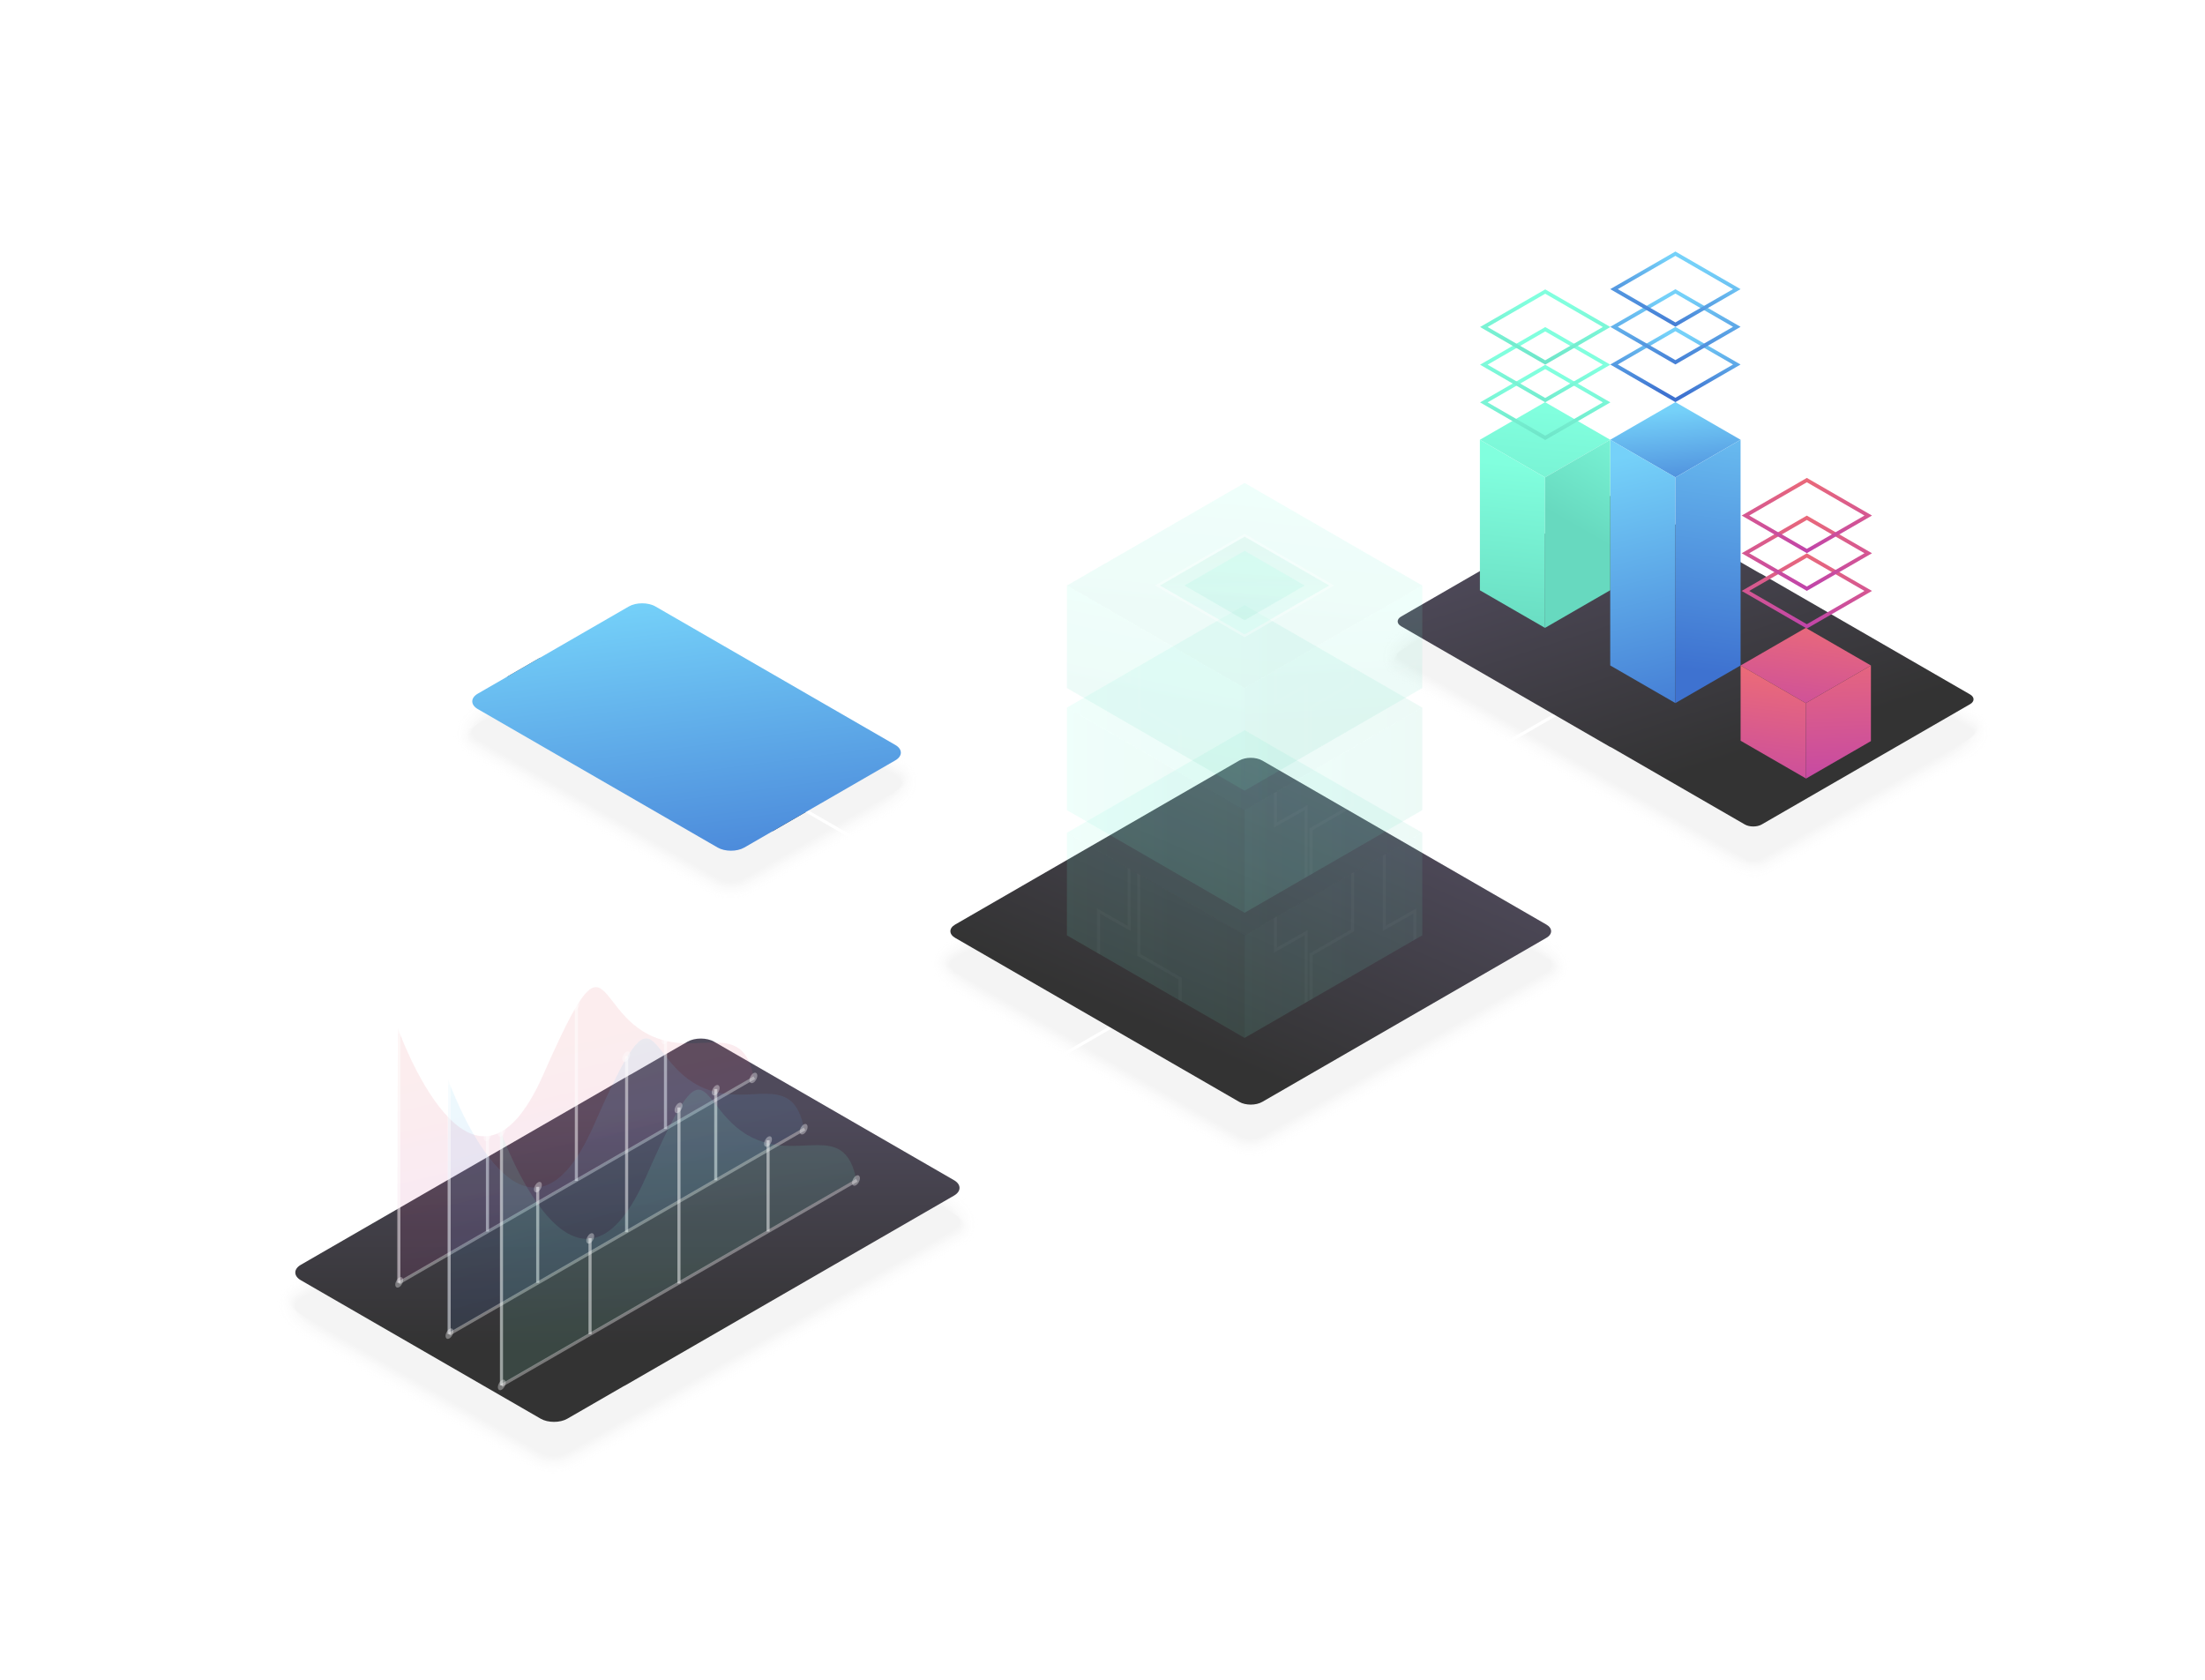 <svg xmlns="http://www.w3.org/2000/svg" width="1354" height="1032" fill="none" viewBox="0 0 1354 1032"><g opacity=".2"><g opacity=".2"><path fill="#fff" d="M1076.6 540.961C1072.4 540.961 1068.43 539.95 1065.12 538.041L983.929 491.161C983.269 490.866 982.632 490.542 982.027 490.193L854.093 416.322C848.807 413.269 845.653 408.069 845.653 402.414C845.656 396.757 848.812 391.56 854.097 388.51L982.043 314.64C985.353 312.728 989.327 311.716 993.528 311.716C997.731 311.716 1001.7 312.728 1005.01 314.638L1086.21 361.524C1086.89 361.825 1087.53 362.153 1088.14 362.508L1216.04 436.352C1221.32 439.402 1224.48 444.6 1224.48 450.258C1224.48 455.917 1221.32 461.114 1216.04 464.166L1088.09 538.038C1084.78 539.95 1080.81 540.961 1076.6 540.961Z" opacity=".2"/></g><g opacity=".2"><path fill="#F2F2F2" d="M982.436 315.322C985.719 313.426 989.736 312.478 993.853 312.58C997.792 312.58 1002.13 313.886 1005.24 315.676L1080.57 359.175C1080.6 359.184 1081.74 359.844 1081.77 359.858L1086.2 362.419C1086.84 362.702 1087.55 363.072 1088.12 363.404L1215.65 437.034C1218.34 438.59 1220.34 440.728 1221.52 443.115C1222.84 445.328 1223.17 448.056 1223.17 450.668C1223.17 455.972 1219.41 461.311 1214.45 464.172L1091.03 535.431C1090.97 535.466 1087.56 537.414 1087.48 537.426C1085.2 538.68 1082.6 539.49 1079.9 539.822C1078.72 540.004 1077.33 539.991 1076.1 539.991C1072.16 539.991 1067.87 538.718 1064.76 536.926L985.475 491.144C985.448 491.135 984.228 490.432 984.205 490.419C983.585 490.143 982.876 489.774 982.308 489.446L854.487 415.64C851.753 414.062 849.731 411.882 848.548 409.451C847.268 407.263 846.951 404.578 846.951 402.011C846.952 396.707 850.697 391.379 855.653 388.52L982.436 315.322Z" opacity=".2"/></g><g opacity=".2"><path fill="#E6E6E6" d="M982.831 316.003C986.084 314.125 990.143 313.239 994.177 313.446C997.855 313.446 1002.57 315.043 1005.46 316.715L1080.57 360.086C1080.63 360.106 1081.72 360.733 1081.77 360.759L1086.19 363.314C1086.78 363.578 1087.57 363.99 1088.1 364.302L1215.25 437.717C1217.96 439.278 1219.82 441.454 1220.74 443.79C1221.97 445.857 1221.86 448.641 1221.86 451.078C1221.86 456.029 1217.49 461.509 1212.86 464.179L1090.41 534.878C1090.29 534.947 1087.03 536.791 1086.87 536.814C1084.58 538.006 1081.98 538.738 1079.33 538.975C1078.23 539.145 1076.74 539.021 1075.59 539.021C1071.91 539.021 1067.31 537.483 1064.41 535.813L985.745 490.391C985.692 490.371 984.527 489.705 984.481 489.677C983.904 489.419 983.12 489.005 982.591 488.699L854.881 414.958C852.14 413.375 850.251 411.162 849.337 408.782C848.143 406.741 848.247 404.003 848.247 401.607C848.248 396.658 852.584 391.201 857.208 388.531L982.831 316.003Z" opacity=".2"/></g><g opacity=".2"><path fill="#D9D9D9" d="M983.224 316.686C986.449 314.823 990.552 314.002 994.501 314.31C997.916 314.31 1003 316.202 1005.69 317.754L1080.58 360.996C1080.65 361.027 1081.7 361.622 1081.77 361.662L1086.18 364.21C1086.73 364.454 1087.59 364.91 1088.08 365.198L1214.86 438.398C1217.57 439.966 1219.31 442.179 1219.95 444.466C1221.09 446.384 1220.56 449.224 1220.56 451.487C1220.56 456.086 1215.57 461.707 1211.28 464.186L1089.8 534.324C1089.62 534.43 1086.5 536.168 1086.27 536.2C1083.97 537.334 1081.36 537.986 1078.77 538.13C1077.75 538.287 1076.15 538.051 1075.09 538.051C1071.67 538.051 1066.75 536.25 1064.05 534.698L986.016 489.638C985.936 489.608 984.825 488.975 984.756 488.936C984.221 488.695 983.364 488.236 982.872 487.952L855.275 414.276C852.527 412.688 850.772 410.44 850.128 408.114C849.019 406.218 849.543 403.43 849.543 401.204C849.544 396.607 854.471 391.02 858.764 388.544L983.224 316.686Z" opacity=".2"/></g><g opacity=".2"><path fill="#CCC" d="M983.617 317.367C986.815 315.522 990.961 314.763 994.825 315.174C997.977 315.174 1003.43 317.359 1005.91 318.793L1080.58 361.907C1080.69 361.947 1081.68 362.511 1081.77 362.563L1086.17 365.105C1086.68 365.331 1087.6 365.829 1088.06 366.095L1214.46 439.081C1217.19 440.654 1218.79 442.905 1219.17 445.142C1220.22 446.913 1219.25 449.809 1219.25 451.897C1219.25 456.142 1213.65 461.903 1209.69 464.193L1089.18 533.77C1088.94 533.911 1085.97 535.545 1085.66 535.589C1083.35 536.659 1080.74 537.233 1078.2 537.283C1077.26 537.429 1075.56 537.082 1074.58 537.082C1071.43 537.082 1066.18 535.015 1063.7 533.583L986.287 488.885C986.18 488.845 985.125 488.247 985.033 488.194C984.537 487.971 983.608 487.469 983.153 487.206L855.669 413.594C852.912 412.002 851.293 409.719 850.917 407.445C849.893 405.695 850.839 402.854 850.839 400.801C850.841 396.558 856.356 390.842 860.32 388.555L983.617 317.367Z" opacity=".2"/></g><g opacity=".2"><path fill="#BFBFBF" d="M984.012 318.05C987.18 316.22 991.37 315.524 995.15 316.04C998.04 316.04 1003.86 318.518 1006.13 319.831L1080.58 362.819C1080.71 362.868 1081.66 363.4 1081.77 363.466L1086.16 366C1086.63 366.207 1087.62 366.747 1088.04 366.992L1214.07 439.762C1216.81 441.342 1218.27 443.63 1218.38 445.819C1219.35 447.442 1217.94 450.392 1217.94 452.307C1217.94 456.198 1211.74 462.102 1208.1 464.199L1088.57 533.216C1088.26 533.394 1085.44 534.92 1085.05 534.976C1082.73 535.986 1080.12 536.482 1077.64 536.436C1076.77 536.57 1074.98 536.112 1074.07 536.112C1071.18 536.112 1065.62 533.783 1063.35 532.47L986.556 488.132C986.425 488.082 985.424 487.519 985.309 487.451C984.854 487.248 983.852 486.699 983.436 486.459L856.062 412.912C853.298 411.316 851.814 408.999 851.706 406.776C850.768 405.172 852.136 402.28 852.136 400.396C852.137 396.508 858.242 390.662 861.874 388.566L984.012 318.05Z" opacity=".2"/></g><g opacity=".2"><path fill="#B3B3B3" d="M984.405 318.732C987.544 316.918 991.778 316.286 995.474 316.904C998.1 316.904 1004.29 319.676 1006.36 320.87L1080.59 363.73C1080.74 363.789 1081.64 364.289 1081.78 364.368L1086.15 366.896C1086.57 367.084 1087.63 367.666 1088.01 367.889L1213.68 440.444C1216.42 442.029 1217.76 444.354 1217.6 446.494C1218.47 447.969 1216.64 450.976 1216.64 452.717C1216.64 456.254 1209.82 462.298 1206.52 464.205L1087.95 532.662C1087.58 532.874 1084.91 534.297 1084.44 534.365C1082.11 535.313 1079.5 535.729 1077.07 535.59C1076.29 535.71 1074.39 535.142 1073.57 535.142C1070.94 535.142 1065.06 532.549 1062.99 531.354L986.826 487.378C986.668 487.318 985.722 486.789 985.585 486.709C985.172 486.525 984.097 485.93 983.717 485.712L856.457 412.23C853.684 410.629 852.334 408.277 852.496 406.108C851.644 404.649 853.432 401.705 853.432 399.993C853.433 396.457 860.128 390.482 863.432 388.577L984.405 318.732Z" opacity=".2"/></g><g opacity=".2"><path fill="#A6A6A6" d="M984.8 319.414C987.91 317.618 992.186 317.048 995.798 317.77C998.162 317.77 1004.72 320.834 1006.58 321.908L1080.59 364.64C1080.77 364.71 1081.62 365.178 1081.78 365.271L1086.14 367.791C1086.52 367.96 1087.65 368.586 1087.99 368.786L1213.28 441.126C1216.04 442.718 1217.24 445.08 1216.81 447.17C1217.6 448.498 1215.33 451.56 1215.33 453.127C1215.33 456.31 1207.9 462.496 1204.93 464.214L1087.34 532.108C1086.91 532.357 1084.38 533.675 1083.83 533.752C1081.5 534.639 1078.88 534.976 1076.5 534.744C1075.8 534.854 1073.8 534.172 1073.06 534.172C1070.7 534.172 1064.5 531.315 1062.64 530.242L987.097 486.626C986.913 486.555 986.021 486.06 985.861 485.968C985.49 485.802 984.34 485.163 983.998 484.966L856.85 411.55C854.069 409.943 852.856 407.556 853.286 405.439C852.518 404.127 854.728 401.131 854.728 399.59C854.729 396.408 862.013 390.303 864.986 388.588L984.8 319.414Z" opacity=".2"/></g><g opacity=".2"><path fill="#999" d="M985.193 320.096C988.275 318.317 992.595 317.81 996.122 318.634C998.223 318.634 1005.15 321.992 1006.8 322.946L1080.59 365.552C1080.8 365.63 1081.6 366.066 1081.78 366.172L1086.13 368.685C1086.47 368.836 1087.67 369.504 1087.97 369.682L1212.89 441.808C1215.66 443.405 1216.72 445.805 1216.02 447.846C1216.73 449.026 1214.02 452.144 1214.02 453.537C1214.02 456.366 1205.99 462.693 1203.34 464.22L1086.72 531.556C1086.23 531.838 1083.85 533.05 1083.22 533.14C1080.88 533.966 1078.26 534.225 1075.94 533.897C1075.31 533.994 1073.21 533.202 1072.55 533.202C1070.45 533.202 1063.94 530.082 1062.28 529.126L987.367 485.872C987.157 485.792 986.321 485.332 986.135 485.225C985.806 485.077 984.583 484.393 984.281 484.218L857.245 410.868C854.455 409.257 853.375 406.836 854.075 404.77C853.393 403.604 856.023 400.556 856.023 399.186C856.026 396.358 863.898 390.124 866.542 388.598L985.193 320.096Z" opacity=".2"/></g><g opacity=".2"><path fill="#8C8C8C" d="M985.586 320.778C988.639 319.015 993.003 318.573 996.447 319.499C998.285 319.499 1005.58 323.15 1007.03 323.986L1080.59 366.462C1080.83 366.551 1081.57 366.955 1081.78 367.074L1086.12 369.581C1086.42 369.713 1087.68 370.423 1087.95 370.579L1212.5 442.49C1215.28 444.094 1216.21 446.53 1215.24 448.522C1215.85 449.555 1212.72 452.727 1212.72 453.946C1212.72 456.422 1204.07 462.89 1201.76 464.226L1086.1 531.002C1085.55 531.321 1083.32 532.427 1082.61 532.527C1080.26 533.293 1077.64 533.473 1075.38 533.051C1074.83 533.135 1072.62 532.233 1072.05 532.233C1070.21 532.233 1063.38 528.849 1061.93 528.013L987.638 485.118C987.399 485.029 986.618 484.603 986.411 484.483C986.122 484.354 984.827 483.625 984.562 483.473L857.638 410.185C854.841 408.57 853.895 406.115 854.866 404.102C854.27 403.082 857.321 399.981 857.321 398.782C857.322 396.307 865.785 389.945 868.098 388.611L985.586 320.778Z" opacity=".2"/></g><g opacity=".2"><path fill="gray" d="M985.981 321.46C989.006 319.713 993.411 319.334 996.773 320.364C998.347 320.364 1006.01 324.308 1007.25 325.024L1080.6 367.373C1080.86 367.472 1081.55 367.845 1081.78 367.977L1086.11 370.476C1086.36 370.589 1087.7 371.342 1087.93 371.476L1212.1 443.172C1214.89 444.782 1215.69 447.256 1214.45 449.197C1214.98 450.082 1211.41 453.312 1211.41 454.356C1211.41 456.478 1202.15 463.089 1200.17 464.233L1085.49 530.448C1084.88 530.802 1082.79 531.805 1082.01 531.916C1079.65 532.62 1077.02 532.72 1074.81 532.205C1074.34 532.277 1072.03 531.262 1071.54 531.262C1069.96 531.262 1062.81 527.614 1061.57 526.898L987.907 484.365C987.645 484.265 986.917 483.876 986.687 483.741C986.441 483.63 985.07 482.856 984.843 482.725L858.031 409.504C855.227 407.884 854.417 405.394 855.657 403.433C855.145 402.558 858.618 399.406 858.618 398.378C858.618 396.258 867.671 389.765 869.653 388.622L985.981 321.46Z" opacity=".2"/></g><g opacity=".2"><path fill="#737373" d="M986.374 322.142C989.37 320.413 993.82 320.095 997.096 321.227C998.408 321.227 1006.44 325.466 1007.48 326.062L1080.6 368.283C1080.89 368.393 1081.53 368.734 1081.78 368.879L1086.1 371.371C1086.31 371.465 1087.72 372.261 1087.91 372.373L1211.71 443.854C1214.51 445.47 1215.17 447.981 1213.67 449.873C1214.11 450.611 1210.1 453.895 1210.1 454.766C1210.1 456.534 1200.24 463.286 1198.58 464.239L1084.87 529.894C1084.2 530.283 1082.26 531.181 1081.4 531.303C1079.03 531.946 1076.39 531.969 1074.24 531.358C1073.85 531.419 1071.45 530.293 1071.03 530.293C1069.72 530.293 1062.25 526.381 1061.22 525.783L988.179 483.611C987.888 483.503 987.216 483.146 986.963 482.999C986.758 482.907 985.315 482.087 985.124 481.978L858.426 408.821C855.612 407.197 854.938 404.673 856.446 402.765C856.019 402.035 859.912 398.831 859.912 397.975C859.914 396.207 869.556 389.586 871.208 388.633L986.374 322.142Z" opacity=".2"/></g><g opacity=".2"><path fill="#666" d="M986.768 322.824C989.735 321.111 994.23 320.858 997.42 322.094C998.471 322.094 1006.87 326.624 1007.7 327.102L1080.6 369.195C1080.91 369.314 1081.51 369.623 1081.79 369.78L1086.09 372.267C1086.26 372.342 1087.73 373.18 1087.88 373.268L1211.31 444.535C1214.13 446.158 1214.66 448.706 1212.88 450.55C1213.23 451.139 1208.8 454.479 1208.8 455.176C1208.8 456.591 1198.32 463.483 1197 464.246L1084.25 529.342C1083.52 529.766 1081.73 530.558 1080.79 530.691C1078.41 531.272 1075.77 531.216 1073.68 530.512C1073.36 530.56 1070.86 529.323 1070.53 529.323C1069.48 529.323 1061.69 525.147 1060.86 524.67L988.448 482.858C988.132 482.739 987.515 482.418 987.24 482.258C987.074 482.184 985.559 481.319 985.407 481.232L858.819 408.139C855.999 406.511 855.459 403.952 857.236 402.096C856.895 401.514 861.21 398.258 861.21 397.572C861.21 396.158 871.443 389.407 872.763 388.644L986.768 322.824Z" opacity=".2"/></g><g opacity=".2"><path fill="#595959" d="M987.161 323.506C990.1 321.81 994.637 321.619 997.745 322.958C998.532 322.958 1007.3 327.782 1007.92 328.141L1080.61 370.106C1080.94 370.234 1081.49 370.511 1081.79 370.683L1086.08 373.162C1086.21 373.218 1087.75 374.099 1087.86 374.166L1210.92 445.218C1213.74 446.846 1214.14 449.431 1212.09 451.226C1212.36 451.669 1207.49 455.063 1207.49 455.586C1207.49 456.646 1196.4 463.681 1195.41 464.253L1083.64 528.787C1082.84 529.247 1081.2 529.934 1080.18 530.078C1077.79 530.599 1075.15 530.463 1073.11 529.666C1072.88 529.702 1070.27 528.353 1070.02 528.353C1069.23 528.353 1061.13 523.914 1060.51 523.555L988.719 482.105C988.376 481.977 987.813 481.689 987.516 481.515C987.391 481.459 985.801 480.551 985.689 480.485L859.213 407.457C856.384 405.823 855.979 403.231 858.024 401.427C857.769 400.99 862.505 397.682 862.505 397.169C862.507 396.109 873.328 389.227 874.319 388.655L987.161 323.506Z" opacity=".2"/></g><g opacity=".2"><path fill="#4D4D4D" d="M987.555 324.188C990.465 322.508 995.047 322.382 998.069 323.823C998.593 323.823 1007.73 328.94 1008.15 329.179L1080.61 371.018C1080.97 371.155 1081.47 371.4 1081.79 371.586L1086.07 374.056C1086.15 374.095 1087.77 375.019 1087.84 375.063L1210.53 445.899C1213.36 447.534 1213.63 450.156 1211.31 451.902C1211.49 452.196 1206.18 455.647 1206.18 455.995C1206.18 456.703 1194.48 463.878 1193.82 464.259L1083.02 528.233C1082.17 528.729 1080.68 529.311 1079.57 529.465C1077.18 529.925 1074.53 529.712 1072.55 528.819C1072.39 528.843 1069.68 527.383 1069.52 527.383C1068.99 527.383 1060.57 522.68 1060.15 522.442L988.989 481.352C988.62 481.214 988.112 480.96 987.791 480.774C987.708 480.736 986.047 479.782 985.971 479.739L859.607 406.775C856.769 405.138 856.5 402.511 858.815 400.759C858.644 400.467 863.803 397.107 863.803 396.766C863.803 396.058 875.213 389.048 875.875 388.667L987.555 324.188Z" opacity=".2"/></g><g opacity=".2"><path fill="#404040" d="M987.949 324.87C990.831 323.206 995.455 323.143 998.393 324.687C998.656 324.687 1008.17 330.098 1008.37 330.218L1080.61 371.927C1081 372.075 1081.45 372.29 1081.79 372.487L1086.06 374.952C1086.1 374.971 1087.78 375.936 1087.82 375.959L1210.13 446.582C1212.98 448.222 1213.11 450.882 1210.52 452.576C1210.61 452.724 1204.87 456.231 1204.87 456.404C1204.87 456.759 1192.57 464.075 1192.24 464.266L1082.41 527.679C1081.49 528.211 1080.15 528.687 1078.96 528.854C1076.56 529.252 1073.91 528.959 1071.98 527.972C1071.9 527.984 1069.09 526.414 1069.01 526.414C1068.75 526.414 1060 521.447 1059.8 521.327L989.259 480.598C988.865 480.45 988.412 480.231 988.067 480.031C988.027 480.012 986.291 479.014 986.253 478.991L860.001 406.092C857.156 404.451 857.021 401.79 859.604 400.091C859.52 399.944 865.097 396.534 865.097 396.362C865.099 396.008 877.1 388.868 877.429 388.678L987.949 324.87Z" opacity=".2"/></g><g opacity=".2"><path fill="#333" d="M1209.74 447.263L1081.79 373.39C1081.43 373.179 1081.03 372.996 1080.61 372.839L998.717 325.553C995.864 323.905 991.196 323.905 988.342 325.553L860.394 399.422C857.542 401.068 857.542 403.764 860.394 405.411L988.342 479.29C988.71 479.503 989.108 479.686 989.53 479.846L1071.42 527.126C1074.27 528.774 1078.94 528.774 1081.79 527.126L1209.74 453.252C1212.59 451.607 1212.59 448.91 1209.74 447.263Z" opacity=".2"/></g></g><g opacity=".2"><g opacity=".2"><path fill="#fff" d="M340.193 906.613C336.459 906.613 330.913 905.981 325.706 902.975L178.403 817.921C172.345 814.423 168.727 808.579 168.727 802.285C168.727 795.992 172.345 790.145 178.403 786.648L380.267 670.104C380.734 669.833 381.235 669.569 381.775 669.308L415.857 649.632C421.065 646.625 426.609 645.995 430.341 645.995C434.075 645.995 439.617 646.625 444.823 649.632L592.134 734.681C598.191 738.179 601.809 744.025 601.809 750.317C601.809 756.611 598.191 762.457 592.133 765.956L390.269 882.504C389.778 882.785 389.279 883.049 388.751 883.304L354.677 902.979C349.47 905.983 343.926 906.613 340.193 906.613Z" opacity=".2"/></g><g opacity=".2"><path fill="#F2F2F2" d="M380.661 670.786C381.119 670.52 381.611 670.261 382.141 670.005L415.922 650.502C417.943 649.336 420.347 648.362 422.334 647.841C425.263 647.038 428.043 646.797 430.246 646.786C433.278 646.769 437.419 647.192 441.549 648.905C442.511 649.298 443.635 649.856 444.589 650.406L590.603 734.706C596.282 737.985 600.569 743.982 600.569 749.882C600.569 751.497 600.557 753.218 600.073 754.732C599.066 758.918 596.147 762.728 591.739 765.273L390.425 881.504C389.966 881.768 389.411 882.065 388.917 882.304L381.203 886.758C381.183 886.769 380.162 887.357 380.139 887.368L354.93 901.924C351.117 904.122 346.463 905.338 343.225 905.602C342.273 905.702 341.378 905.752 340.561 905.768C336.783 905.862 331.218 905.249 326.101 902.293L179.963 817.913C174.282 814.633 169.979 808.626 169.979 802.726C169.979 801.021 170.01 799.205 170.55 797.612C171.597 793.534 174.477 789.824 178.798 787.33L380.661 670.786Z" opacity=".2"/></g><g opacity=".2"><path fill="#E6E6E6" d="M381.055 671.469C381.505 671.207 381.988 670.954 382.505 670.705L415.988 651.374C417.875 650.285 420.469 649.173 422.323 648.689C425.18 647.869 427.932 647.601 430.151 647.577C433.212 647.545 437.317 647.979 441.347 649.681C442.245 650.047 443.465 650.666 444.356 651.179L589.073 734.731C594.373 737.793 599.329 743.942 599.329 749.449C599.329 750.954 599.576 752.71 599.123 754.122C598.484 758.203 595.76 762.043 591.345 764.591L390.583 880.505C390.153 880.751 389.544 881.081 389.083 881.303L381.388 885.746C381.347 885.771 380.369 886.33 380.324 886.351L355.184 900.867C351.625 902.921 346.591 904.454 343.568 904.701C342.633 904.819 341.747 904.887 340.928 904.923C337.107 905.111 331.525 904.515 326.495 901.611L181.524 817.905C176.221 814.843 171.231 808.674 171.231 803.167C171.231 801.577 170.989 799.725 171.493 798.238C172.171 794.259 174.86 790.513 179.192 788.013L381.055 671.469Z" opacity=".2"/></g><g opacity=".2"><path fill="#D9D9D9" d="M381.448 672.15C381.891 671.894 382.365 671.646 382.871 671.403L416.055 652.244C417.807 651.234 420.589 649.986 422.311 649.535C425.097 648.696 427.821 648.402 430.055 648.368C433.144 648.319 437.216 648.768 441.145 650.456C441.98 650.796 443.296 651.476 444.121 651.955L587.543 734.758C592.464 737.6 598.089 743.9 598.089 749.014C598.089 750.412 598.593 752.202 598.173 753.512C597.901 757.487 595.372 761.356 590.952 763.91L390.739 879.506C390.34 879.734 389.676 880.098 389.248 880.303L381.572 884.735C381.509 884.772 380.577 885.303 380.508 885.335L355.437 899.811C352.133 901.718 346.719 903.568 343.912 903.798C342.993 903.938 342.115 904.026 341.296 904.078C337.431 904.36 331.831 903.784 326.888 900.93L183.083 817.896C178.16 815.054 172.483 808.723 172.483 803.61C172.483 802.131 171.969 800.246 172.437 798.864C172.744 794.984 175.241 791.202 179.585 788.694L381.448 672.15Z" opacity=".2"/></g><g opacity=".2"><path fill="#CCC" d="M381.842 672.832C382.276 672.581 382.74 672.339 383.236 672.101L416.12 653.117C417.738 652.183 420.71 650.799 422.299 650.381C425.014 649.525 427.71 649.205 429.959 649.159C433.076 649.093 437.114 649.557 440.944 651.232C441.714 651.547 443.124 652.288 443.888 652.729L586.012 734.784C590.555 737.407 596.85 743.86 596.85 748.58C596.85 749.871 597.612 751.693 597.224 752.904C597.319 756.772 594.984 760.672 590.558 763.228L390.895 878.505C390.527 878.716 389.808 879.113 389.412 879.304L381.756 883.724C381.672 883.773 380.784 884.277 380.692 884.319L355.691 898.755C352.64 900.516 346.846 902.685 344.255 902.896C343.354 903.055 342.482 903.164 341.664 903.233C337.755 903.609 332.136 903.051 327.282 900.248L184.643 817.887C180.098 815.263 173.734 808.771 173.734 804.051C173.734 802.687 172.948 800.765 173.38 799.492C173.318 795.709 175.622 791.891 179.979 789.376L381.842 672.832Z" opacity=".2"/></g><g opacity=".2"><path fill="#BFBFBF" d="M382.236 673.514C382.661 673.266 383.117 673.032 383.601 672.8L416.186 653.988C417.669 653.132 420.83 651.609 422.288 651.229C424.932 650.354 427.598 650.008 429.865 649.95C433.009 649.869 437.012 650.345 440.742 652.008C441.448 652.297 442.954 653.098 443.653 653.502L584.482 734.81C588.646 737.213 595.612 743.82 595.612 748.146C595.612 749.328 596.63 751.185 596.276 752.294C596.737 756.057 594.597 759.986 590.164 762.545L391.05 877.506C390.714 877.7 389.941 878.129 389.577 878.304L381.941 882.713C381.836 882.773 380.992 883.252 380.877 883.304L355.945 897.7C353.149 899.313 346.973 901.8 344.598 901.992C343.713 902.173 342.85 902.301 342.032 902.388C338.078 902.86 332.442 902.318 327.676 899.566L186.202 817.878C182.037 815.473 174.985 808.82 174.985 804.492C174.985 803.242 173.928 801.286 174.324 800.118C173.892 796.434 176.005 792.58 180.373 790.058L382.236 673.514Z" opacity=".2"/></g><g opacity=".2"><path fill="#B3B3B3" d="M382.629 674.195C383.046 673.954 383.493 673.723 383.966 673.499L416.253 654.859C417.601 654.081 420.952 652.422 422.276 652.075C424.849 651.182 427.488 650.811 429.769 650.741C432.941 650.643 436.909 651.134 440.541 652.783C441.182 653.047 442.785 653.91 443.42 654.278L582.952 734.835C586.737 737.021 594.372 743.778 594.372 747.711C594.372 748.786 595.649 750.675 595.326 751.685C596.156 755.342 594.21 759.301 589.77 761.863L391.208 876.506C390.901 876.682 390.073 877.146 389.742 877.303L382.125 881.703C381.998 881.775 381.2 882.225 381.062 882.286L356.2 896.643C353.657 898.11 347.101 900.914 344.941 901.09C344.073 901.291 343.218 901.439 342.4 901.543C338.404 902.109 332.748 901.586 328.07 898.885L187.762 817.87C183.976 815.682 176.237 808.867 176.237 804.934C176.237 803.797 174.908 801.806 175.268 800.745C174.465 797.161 176.386 793.269 180.766 790.739L382.629 674.195Z" opacity=".2"/></g><g opacity=".2"><path fill="#A6A6A6" d="M383.023 674.878C383.432 674.64 383.869 674.416 384.332 674.198L416.319 655.731C417.531 655.03 421.072 653.235 422.264 652.922C424.767 652.011 427.376 651.614 429.673 651.532C432.875 651.418 436.807 651.922 440.339 653.56C440.916 653.795 442.615 654.722 443.187 655.051L581.421 734.86C584.828 736.828 593.132 743.738 593.132 747.276C593.132 748.244 594.667 750.168 594.377 751.075C595.573 754.628 593.823 758.615 589.377 761.182L391.364 875.507C391.088 875.666 390.205 876.162 389.908 876.303L382.309 880.691C382.161 880.776 381.407 881.199 381.247 881.271L356.453 895.587C354.164 896.907 347.228 900.03 345.285 900.187C344.433 900.408 343.587 900.575 342.768 900.698C338.727 901.358 333.053 900.852 328.464 898.202L189.323 817.86C185.913 815.894 177.488 808.915 177.488 805.375C177.488 804.351 175.887 802.327 176.212 801.371C175.039 797.886 176.768 793.958 181.16 791.422L383.023 674.878Z" opacity=".2"/></g><g opacity=".2"><path fill="#999" d="M383.417 675.56C383.818 675.328 384.246 675.109 384.697 674.896L416.385 656.601C417.462 655.979 421.193 654.047 422.251 653.768C424.683 652.839 427.266 652.417 429.578 652.323C432.806 652.193 436.705 652.711 440.138 654.336C440.651 654.545 442.445 655.532 442.953 655.825L579.89 734.887C582.919 736.636 591.893 743.696 591.893 746.841C591.893 747.703 593.686 749.659 593.427 750.467C594.991 753.912 593.435 757.929 588.983 760.5L391.521 874.508C391.275 874.648 390.338 875.177 390.074 875.305L382.494 879.681C382.326 879.777 381.614 880.172 381.431 880.255L356.707 894.532C354.673 895.704 347.357 899.144 345.629 899.285C344.793 899.528 343.954 899.713 343.135 899.853C339.051 900.607 333.359 900.12 328.858 897.521L190.882 817.852C187.853 816.103 178.739 808.964 178.739 805.816C178.739 804.907 176.867 802.847 177.155 801.997C175.613 798.609 177.15 794.645 181.554 792.104L383.417 675.56Z" opacity=".2"/></g><g opacity=".2"><path fill="#8C8C8C" d="M383.81 676.242C384.202 676.014 384.621 675.801 385.061 675.594L416.449 657.473C417.393 656.929 421.313 654.858 422.24 654.615C424.601 653.667 427.154 653.218 429.482 653.114C432.738 652.966 436.602 653.499 439.936 655.111C440.385 655.295 442.273 656.342 442.718 656.601L578.36 734.913C581.009 736.442 590.653 743.654 590.653 746.407C590.653 747.159 592.704 749.151 592.477 749.858C594.409 753.197 593.046 757.243 588.589 759.818L391.676 873.507C391.462 873.63 390.47 874.193 390.238 874.305L382.677 878.67C382.489 878.778 381.822 879.146 381.616 879.239L356.96 893.475C355.181 894.501 347.484 898.259 345.972 898.382C345.153 898.646 344.322 898.851 343.504 899.007C339.374 899.855 333.665 899.386 329.252 896.838L192.441 817.843C189.79 816.313 179.992 809.01 179.992 806.258C179.992 805.462 177.846 803.367 178.098 802.623C176.186 799.334 177.532 795.335 181.948 792.786L383.81 676.242Z" opacity=".2"/></g><g opacity=".2"><path fill="gray" d="M384.204 676.924C384.588 676.7 384.998 676.494 385.427 676.292L416.515 658.343C417.324 657.878 421.434 655.671 422.228 655.462C424.518 654.496 427.043 654.02 429.387 653.906C432.672 653.74 436.5 654.287 439.734 655.888C440.12 656.044 442.103 657.154 442.484 657.374L576.83 734.938C579.1 736.25 589.414 743.614 589.414 745.972C589.414 746.619 591.723 748.643 591.528 749.248C593.827 752.482 592.659 756.558 588.195 759.135L391.834 872.508C391.648 872.614 390.602 873.208 390.404 873.304L382.862 877.659C382.652 877.78 382.03 878.119 381.8 878.224L357.214 892.419C355.688 893.299 347.611 897.375 346.315 897.48C345.512 897.763 344.691 897.988 343.871 898.163C339.699 899.106 333.971 898.654 329.646 896.156L194.002 817.835C191.73 816.523 181.243 809.059 181.243 806.699C181.243 806.016 178.826 803.888 179.042 803.25C176.76 800.06 177.912 796.024 182.342 793.468L384.204 676.924Z" opacity=".2"/></g><g opacity=".2"><path fill="#737373" d="M384.598 677.605C384.974 677.388 385.375 677.187 385.792 676.992L416.582 659.215C417.256 658.827 421.554 656.483 422.216 656.308C424.435 655.324 426.931 654.824 429.292 654.696C432.604 654.516 436.399 655.078 439.534 656.664C439.854 656.795 441.934 657.965 442.251 658.148L575.299 734.964C577.192 736.057 588.174 743.572 588.174 745.537C588.174 746.077 590.74 748.134 590.579 748.639C593.244 751.767 592.272 755.872 587.802 758.453L391.99 871.508C391.836 871.596 390.735 872.225 390.57 872.304L383.046 876.648C382.815 876.781 382.236 877.093 381.986 877.207L357.468 891.363C356.196 892.096 347.739 896.489 346.659 896.577C345.874 896.881 345.059 897.127 344.239 897.317C340.023 898.355 334.278 897.921 330.04 895.473L195.562 817.825C193.668 816.733 182.494 809.107 182.494 807.14C182.494 806.572 179.806 804.408 179.986 803.876C177.334 800.785 178.294 796.713 182.735 794.149L384.598 677.605Z" opacity=".2"/></g><g opacity=".2"><path fill="#666" d="M384.992 678.288C385.36 678.074 385.75 677.878 386.158 677.69L416.648 660.086C417.186 659.776 421.676 657.294 422.205 657.156C424.353 656.153 426.821 655.626 429.197 655.488C432.537 655.29 436.297 655.865 439.332 657.44C439.589 657.544 441.764 658.776 442.017 658.922L573.769 734.989C575.284 735.865 586.936 743.532 586.936 745.104C586.936 745.534 589.76 747.626 589.63 748.03C592.662 751.052 591.885 755.186 587.409 757.77L392.146 870.509C392.024 870.58 390.868 871.241 390.734 871.305L383.23 875.638C382.978 875.781 382.445 876.068 382.17 876.192L357.722 890.308C356.705 890.893 347.866 895.604 347.002 895.674C346.233 896 345.428 896.262 344.606 896.473C340.348 897.604 334.584 897.189 330.434 894.793L197.121 817.817C195.606 816.942 183.746 809.154 183.746 807.582C183.746 807.128 180.785 804.928 180.93 804.502C177.908 801.51 178.677 797.402 183.129 794.832L384.992 678.288Z" opacity=".2"/></g><g opacity=".2"><path fill="#595959" d="M385.385 678.97C385.745 678.762 386.127 678.571 386.523 678.387L416.713 660.958C417.117 660.723 421.796 658.107 422.192 658.002C424.269 656.982 426.709 656.43 429.101 656.278C432.469 656.065 436.193 656.654 439.131 658.215C439.323 658.294 441.592 659.587 441.783 659.697L572.239 735.015C573.375 735.67 585.695 743.49 585.695 744.669C585.695 744.993 588.777 747.117 588.681 747.421C592.08 750.337 591.497 754.501 587.015 757.089L392.303 869.509C392.211 869.562 390.999 870.257 390.9 870.305L383.415 874.626C383.141 874.782 382.652 875.042 382.355 875.175L357.976 889.251C357.213 889.691 347.993 894.721 347.345 894.773C346.593 895.117 345.796 895.401 344.975 895.627C340.671 896.853 334.889 896.455 330.828 894.11L198.681 817.809C197.544 817.153 184.997 809.203 184.997 808.023C184.997 807.682 181.765 805.447 181.873 805.13C178.481 802.235 179.057 798.091 183.523 795.514L385.385 678.97Z" opacity=".2"/></g><g opacity=".2"><path fill="#4D4D4D" d="M385.779 679.651C386.131 679.448 386.503 679.263 386.888 679.087L416.78 661.83C417.049 661.674 421.916 658.919 422.181 658.848C424.187 657.81 426.599 657.232 429.005 657.07C432.401 656.84 436.092 657.443 438.928 658.991C439.056 659.044 441.423 660.398 441.549 660.471L570.708 735.042C571.465 735.478 584.456 743.448 584.456 744.235C584.456 744.451 587.796 746.61 587.732 746.811C591.499 749.622 591.109 753.815 586.621 756.407L392.459 868.51C392.397 868.544 391.132 869.274 391.065 869.304L383.599 873.616C383.305 873.784 382.86 874.014 382.539 874.159L358.229 888.195C357.721 888.488 348.121 893.835 347.689 893.87C346.953 894.235 346.164 894.539 345.343 894.783C340.996 896.102 335.195 895.724 331.221 893.428L200.24 817.799C199.483 817.362 186.249 809.251 186.249 808.464C186.249 808.236 182.745 805.968 182.816 805.756C179.056 802.96 179.44 798.78 183.916 796.195L385.779 679.651Z" opacity=".2"/></g><g opacity=".2"><path fill="#404040" d="M386.172 680.333C386.515 680.136 386.879 679.956 387.254 679.787L416.846 662.7C416.98 662.623 422.036 659.731 422.17 659.696C424.104 658.639 426.487 658.035 428.91 657.861C432.335 657.615 435.99 658.231 438.727 659.767C438.791 659.793 441.252 661.208 441.315 661.245L569.178 735.067C569.556 735.285 583.216 743.408 583.216 743.801C583.216 743.908 586.815 746.1 586.783 746.201C590.916 748.907 590.722 753.131 586.227 755.725L392.615 867.511C392.584 867.528 391.263 868.289 391.23 868.305L383.783 872.604C383.468 872.785 383.067 872.988 382.723 873.143L358.483 887.139C358.228 887.287 348.248 892.951 348.032 892.968C347.312 893.353 346.532 893.676 345.71 893.937C341.319 895.352 335.5 894.991 331.615 892.748L201.8 817.792C201.422 817.573 187.5 809.3 187.5 808.907C187.5 808.793 183.724 806.488 183.76 806.383C179.63 803.687 179.822 799.469 184.31 796.877L386.172 680.333Z" opacity=".2"/></g><g opacity=".2"><path fill="#333" d="M585.833 745.592L438.525 660.543C434.024 657.944 426.659 657.944 422.157 660.543L387.619 680.484C387.256 680.648 386.901 680.822 386.567 681.015L184.704 797.56C180.203 800.158 180.203 804.411 184.704 807.01L332.009 892.064C336.509 894.664 343.875 894.664 348.376 892.064L382.908 872.127C383.275 871.962 383.632 871.787 383.968 871.594L585.833 755.043C590.335 752.444 590.335 748.191 585.833 745.592Z" opacity=".2"/></g></g><g opacity=".2"><g opacity=".2"><path fill="#fff" d="M768.038 711.773C764.6 711.773 759.49 711.189 754.663 708.399L580.211 607.67C574.442 604.339 570.996 598.734 570.996 592.676C570.996 586.619 574.442 581.012 580.212 577.679L754.666 476.959C759.494 474.174 764.6 473.588 768.038 473.588C771.474 473.588 776.583 474.174 781.41 476.962L955.86 577.688C961.632 581.019 965.079 586.623 965.079 592.683C965.079 598.739 961.632 604.344 955.86 607.678L781.408 708.399C776.583 711.189 771.474 711.773 768.038 711.773Z" opacity=".2"/></g><g opacity=".2"><path fill="#F2F2F2" d="M755.058 477.641C759.785 474.915 764.876 474.345 768.336 474.419C769.193 474.435 770.142 474.5 771.161 474.607C774.077 474.913 778.148 475.987 781.541 477.947L954.6 577.868C960.012 580.991 963.926 586.749 964.109 592.427C964.232 596.212 962.989 599.867 960.408 602.88C959.054 604.459 957.073 606.068 955.129 607.191L781.597 707.38C777.922 709.505 773.485 710.568 770.445 710.812C769.706 710.872 769.013 710.917 768.368 710.931C764.905 711.019 759.79 710.453 755.057 707.716L581.516 607.513C576.108 604.391 572.158 598.605 571.966 592.931C571.844 589.345 572.948 585.873 575.285 582.951C576.702 581.179 578.866 579.365 581.001 578.133L755.058 477.641Z" opacity=".2"/></g><g opacity=".2"><path fill="#E6E6E6" d="M755.453 478.323C760.077 475.655 765.152 475.111 768.633 475.25C769.489 475.283 770.426 475.376 771.425 475.491C774.142 475.807 778.506 477.103 781.674 478.934L953.34 578.05C958.39 580.964 962.79 586.882 963.14 592.172C963.382 595.871 962.316 599.475 959.685 602.472C958.405 603.931 956.212 605.655 954.397 606.703L781.788 706.362C778.357 708.346 773.592 709.662 770.757 709.924C770.032 709.992 769.342 710.062 768.701 710.09C765.209 710.263 760.092 709.718 755.45 707.035L582.821 607.356C577.773 604.443 573.302 598.472 572.936 593.186C572.692 589.671 573.637 586.242 576.034 583.327C577.38 581.691 579.797 579.738 581.789 578.587L755.453 478.323Z" opacity=".2"/></g><g opacity=".2"><path fill="#D9D9D9" d="M755.846 479.005C760.368 476.396 765.426 475.871 768.93 476.08C769.785 476.131 770.709 476.252 771.688 476.376C774.208 476.696 778.866 478.22 781.806 479.919L952.08 578.232C956.768 580.937 961.676 587.017 962.17 591.917C962.537 595.544 961.645 599.083 958.961 602.065C957.757 603.404 955.35 605.244 953.665 606.217L781.977 705.343C778.792 707.185 773.696 708.756 771.066 709.035C770.353 709.111 769.673 709.205 769.032 709.248C765.516 709.508 760.393 708.981 755.844 706.353L584.125 607.201C579.438 604.495 574.425 598.336 573.905 593.441C573.538 589.981 574.321 586.612 576.782 583.701C578.052 582.201 580.728 580.109 582.577 579.041L755.846 479.005Z" opacity=".2"/></g><g opacity=".2"><path fill="#CCC" d="M756.24 479.687C760.658 477.137 765.702 476.63 769.229 476.91C770.081 476.978 770.99 477.127 771.95 477.261C774.273 477.583 779.224 479.335 781.938 480.903L950.818 578.413C955.148 580.911 960.582 587.159 961.201 591.661C961.692 595.233 960.973 598.687 958.238 601.657C957.111 602.881 954.49 604.831 952.934 605.73L782.166 704.325C779.226 706.025 773.801 707.858 771.378 708.147C770.674 708.23 770.002 708.349 769.362 708.406C765.821 708.753 760.694 708.246 756.238 705.67L585.43 607.046C581.102 604.547 575.521 598.193 574.876 593.697C574.384 590.279 575.006 586.983 577.531 584.078C578.722 582.709 581.658 580.482 583.366 579.494L756.24 479.687Z" opacity=".2"/></g><g opacity=".2"><path fill="#BFBFBF" d="M756.634 480.369C760.95 477.879 765.978 477.389 769.526 477.741C770.377 477.827 771.273 478.003 772.215 478.145C774.339 478.465 779.582 480.452 782.07 481.889L949.557 578.593C953.526 580.884 959.513 587.303 960.23 591.407C960.847 594.935 960.302 598.293 957.515 601.249C956.47 602.359 953.627 604.42 952.202 605.244L782.355 703.307C779.661 704.865 773.906 706.968 771.689 707.259C770.995 707.351 770.333 707.492 769.693 707.564C766.125 707.997 760.995 707.511 756.633 704.989L586.735 606.889C582.769 604.599 575.845 598.116 575.845 593.952C574.63 590.728 575.69 587.357 578.279 584.455C579.387 583.213 582.589 580.855 584.154 579.949L756.634 480.369Z" opacity=".2"/></g><g opacity=".2"><path fill="#B3B3B3" d="M757.027 481.051C761.242 478.619 766.253 478.146 769.825 478.573C770.671 478.673 771.555 478.878 772.478 479.029C774.405 479.343 779.941 481.567 782.203 482.875L948.297 578.775C951.905 580.857 959.261 587.363 959.261 591.151C960.721 594.418 959.633 597.894 956.791 600.841C955.831 601.838 952.766 604.007 951.47 604.757L782.546 702.286C780.095 703.705 774.011 706.077 771.999 706.371C771.318 706.471 770.665 706.637 770.023 706.721C766.43 707.242 761.297 706.774 757.026 704.307L588.039 606.733C584.434 604.651 576.814 597.993 576.814 594.207C575.357 591.071 576.373 587.731 579.027 584.83C580.05 583.715 583.519 581.226 584.942 580.403L757.027 481.051Z" opacity=".2"/></g><g opacity=".2"><path fill="#A6A6A6" d="M757.422 481.734C761.534 479.36 766.529 478.904 770.122 479.403C770.969 479.52 771.836 479.754 772.74 479.914C774.471 480.219 780.298 482.684 782.335 483.86L947.037 578.956C950.283 580.831 958.29 587.487 958.29 590.896C959.994 594.06 958.965 597.498 956.069 600.434C955.194 601.322 951.905 603.596 950.738 604.27L782.734 701.268C780.529 702.544 774.118 705.192 772.311 705.483C771.638 705.591 770.994 705.782 770.355 705.88C766.734 706.487 761.598 706.039 757.419 703.624L589.344 606.576C586.099 604.703 577.784 597.868 577.784 594.462C576.083 591.415 577.053 588.107 579.777 585.207C580.709 584.215 584.45 581.598 585.73 580.858L757.422 481.734Z" opacity=".2"/></g><g opacity=".2"><path fill="#999" d="M757.815 482.415C761.826 480.102 766.804 479.661 770.419 480.233C771.264 480.366 772.116 480.629 773.004 480.798C774.539 481.089 780.656 483.801 782.466 484.846L945.776 579.138C948.662 580.803 957.32 587.61 957.32 590.641C959.266 593.703 958.298 597.101 955.346 600.026C954.559 600.806 951.043 603.185 950.006 603.783L782.924 700.25C780.963 701.383 774.224 704.314 772.622 704.594C771.958 704.71 771.324 704.925 770.686 705.038C767.039 705.731 761.899 705.303 757.814 702.943L590.648 606.422C587.764 604.755 578.754 597.745 578.754 594.717C576.81 591.761 577.732 588.485 580.524 585.583C581.364 584.711 585.38 581.97 586.518 581.313L757.815 482.415Z" opacity=".2"/></g><g opacity=".2"><path fill="#8C8C8C" d="M758.208 483.098C762.116 480.843 767.079 480.416 770.718 481.064C771.559 481.214 772.396 481.504 773.267 481.682C774.607 481.955 781.015 484.916 782.599 485.831L944.515 579.319C947.04 580.776 956.351 587.734 956.351 590.384C958.539 593.347 957.634 596.7 954.624 599.619C953.927 600.292 950.18 602.772 949.274 603.296L783.114 699.232C781.399 700.223 774.331 703.442 772.932 703.706C772.278 703.83 771.655 704.068 771.016 704.195C767.346 704.976 762.2 704.568 758.208 702.262L591.954 606.266C589.43 604.808 579.724 597.623 579.724 594.971C577.536 592.104 578.411 588.862 581.274 585.959C582.016 585.204 586.311 582.343 587.307 581.767L758.208 483.098Z" opacity=".2"/></g><g opacity=".2"><path fill="gray" d="M758.603 483.78C762.408 481.584 767.353 481.173 771.016 481.895C771.855 482.06 772.676 482.38 773.529 482.567C774.676 482.817 781.373 486.033 782.731 486.817L943.255 579.5C945.419 580.751 955.381 587.857 955.381 590.129C957.812 592.988 956.968 596.3 953.901 599.211C953.297 599.784 949.32 602.361 948.541 602.809L783.301 698.213C781.832 699.063 774.439 702.573 773.243 702.817C772.597 702.951 771.984 703.212 771.349 703.355C767.649 704.221 762.501 703.832 758.601 701.58L593.259 606.109C591.095 604.861 580.693 597.499 580.693 595.227C578.263 592.448 579.087 589.243 582.021 586.335C582.665 585.697 587.241 582.713 588.095 582.221L758.603 483.78Z" opacity=".2"/></g><g opacity=".2"><path fill="#737373" d="M758.996 484.462C762.699 482.325 767.631 481.929 771.313 482.725C772.151 482.906 772.955 483.254 773.793 483.45C774.745 483.673 781.732 487.149 782.863 487.802L941.995 579.682C943.799 580.722 954.412 587.981 954.412 589.874C957.085 592.63 956.304 595.896 953.177 598.804C952.671 599.274 948.459 601.949 947.809 602.324L783.492 697.194C782.267 697.902 774.547 701.71 773.555 701.93C772.916 702.072 772.315 702.357 771.68 702.512C767.955 703.466 762.801 703.097 758.995 700.897L594.563 605.953C592.76 604.913 581.663 597.376 581.663 595.482C578.989 592.792 579.764 589.624 582.771 586.712C583.313 586.185 588.172 583.086 588.884 582.676L758.996 484.462Z" opacity=".2"/></g><g opacity=".2"><path fill="#666" d="M759.391 485.144C762.991 483.065 767.908 482.684 771.611 483.556C772.447 483.753 773.233 484.128 774.057 484.335C774.815 484.524 782.089 488.265 782.995 488.788L940.735 579.864C942.177 580.696 953.441 588.104 953.441 589.619C956.36 592.273 955.643 595.496 952.455 598.396C952.044 598.768 947.596 601.536 947.079 601.836L783.681 696.176C782.7 696.743 774.657 700.855 773.865 701.041C773.236 701.192 772.645 701.5 772.011 701.669C768.259 702.711 763.104 702.361 759.389 700.216L595.868 605.797C594.425 604.965 582.633 597.252 582.633 595.737C579.716 593.136 580.439 590.005 583.519 587.088C583.957 586.671 589.103 583.459 589.671 583.131L759.391 485.144Z" opacity=".2"/></g><g opacity=".2"><path fill="#595959" d="M759.784 485.826C763.282 483.806 768.184 483.437 771.909 484.386C772.744 484.6 773.511 485.004 774.32 485.22C774.887 485.37 782.448 489.382 783.128 489.774L939.473 580.045C940.556 580.669 952.472 588.228 952.472 589.364C955.633 591.917 954.98 595.092 951.732 597.988C951.422 598.265 946.736 601.125 946.346 601.349L783.87 695.158C783.136 695.582 774.785 700.11 774.177 700.154C773.591 700.419 772.976 700.644 772.341 700.828C768.564 701.956 763.405 701.625 759.784 699.534L597.173 605.641C596.09 605.017 583.602 597.128 583.602 595.993C580.442 593.48 581.113 590.389 584.266 587.463C584.6 587.154 590.033 583.83 590.46 583.584L759.784 485.826Z" opacity=".2"/></g><g opacity=".2"><path fill="#4D4D4D" d="M760.177 486.508C763.573 484.548 768.461 484.184 772.206 485.218C773.038 485.444 773.841 485.738 774.584 486.103C774.972 486.14 782.808 490.498 783.26 490.759L938.212 580.227C938.933 580.642 951.502 588.35 951.502 589.108C954.906 591.559 954.317 594.683 951.008 597.579C950.8 597.762 945.873 600.714 945.614 600.863L784.06 694.138C783.57 694.422 774.893 699.236 774.486 699.264C773.916 699.548 773.306 699.787 772.672 699.986C768.87 701.2 763.705 700.89 760.177 698.851L598.477 605.486C597.756 605.068 584.573 597.006 584.573 596.247C581.169 593.824 581.782 590.771 585.016 587.839C585.24 587.635 590.964 584.203 591.248 584.038L760.177 486.508Z" opacity=".2"/></g><g opacity=".2"><path fill="#404040" d="M760.572 487.19C763.865 485.289 768.737 484.941 772.504 486.049C773.336 486.29 774.126 486.603 774.846 486.989C775.041 487.006 783.165 491.614 783.392 491.745L936.952 580.407C937.313 580.615 950.533 588.474 950.533 588.853C954.18 591.201 953.654 594.273 950.285 597.171C950.18 597.262 945.013 600.301 944.882 600.377L784.25 693.119C784.004 693.262 775.001 698.362 774.798 698.377C774.24 698.677 773.636 698.933 773.004 699.145C769.174 700.445 764.008 700.154 760.57 698.17L599.782 605.329C599.421 605.121 585.542 596.882 585.542 596.502C581.896 594.167 581.974 590.505 585.764 588.215C585.857 588.095 591.894 584.574 592.036 584.493L760.572 487.19Z" opacity=".2"/></g><g opacity=".2"><path fill="#333" d="M586.512 588.591C582.623 590.839 582.623 594.511 586.512 596.758L760.964 697.489C764.855 699.734 771.22 699.734 775.11 697.489L949.563 596.765C953.454 594.518 953.454 590.843 949.563 588.598L775.11 487.873C771.22 485.626 764.855 485.626 760.964 487.873L586.512 588.591Z" opacity=".2"/></g></g><g opacity=".2"><g opacity=".2"><path fill="#fff" d="M448.867 553.844C445.134 553.844 439.59 553.213 434.384 550.208L287.078 465.161C281.018 461.66 277.4 455.814 277.4 449.521C277.402 443.229 281.022 437.384 287.078 433.885L379.826 380.337C385.032 377.329 390.575 376.7 394.308 376.7C398.042 376.7 403.587 377.33 408.792 380.337L556.098 465.385C562.156 468.882 565.774 474.729 565.774 481.021C565.774 487.314 562.156 493.161 556.098 496.66L463.351 550.206C458.144 553.213 452.599 553.844 448.867 553.844Z" opacity=".2"/></g><g opacity=".2"><path fill="#F2F2F2" d="M380.219 381.018C385.33 378.066 390.879 377.452 394.653 377.537C395.587 377.556 396.626 377.616 397.731 377.745C400.899 378.044 405.342 379.254 409.003 381.368L555.705 466.068C560.601 468.894 563.705 473.277 564.425 478.054C564.657 479.12 564.626 480.297 564.626 481.404C564.626 487.302 560.426 493.25 554.746 496.532L463.305 549.324C460.903 550.712 458.075 551.76 455.759 552.262C453.279 552.833 450.957 553.022 449.065 553.041C445.321 553.081 439.85 552.454 434.778 549.526L287.471 464.478C282.841 461.804 279.833 457.737 278.943 453.282C278.586 451.969 278.593 450.497 278.593 449.116C278.594 443.216 282.838 437.244 288.515 433.965L380.219 381.018Z" opacity=".2"/></g><g opacity=".2"><path fill="#E6E6E6" d="M380.613 381.701C385.631 378.802 391.183 378.213 394.997 378.374C395.935 378.414 396.963 378.494 398.049 378.645C401.005 378.923 405.797 380.425 409.213 382.398L555.311 466.75C560.18 469.561 563.077 473.935 563.449 478.567C563.667 479.562 563.479 480.753 563.479 481.785C563.479 487.29 558.695 493.341 553.393 496.402L463.259 548.442C461.017 549.735 458.007 550.929 455.845 551.397C453.436 551.987 451.151 552.201 449.263 552.237C445.508 552.317 440.109 551.694 435.172 548.843L287.865 463.797C283.243 461.126 280.436 457.047 279.907 452.717C279.572 451.491 279.784 449.999 279.784 448.709C279.785 443.202 284.653 437.105 289.953 434.045L380.613 381.701Z" opacity=".2"/></g><g opacity=".2"><path fill="#D9D9D9" d="M381.007 382.383C385.929 379.539 391.487 378.968 395.341 379.212C396.281 379.271 397.3 379.371 398.367 379.546C401.112 379.804 406.252 381.598 409.424 383.43L554.917 467.431C559.76 470.228 562.451 474.594 562.475 479.08C562.675 480.003 562.332 481.207 562.332 482.166C562.332 487.278 556.964 493.431 552.042 496.274L463.213 547.559C461.132 548.76 457.939 550.098 455.932 550.532C453.591 551.139 451.345 551.378 449.46 551.434C445.695 551.554 440.369 550.935 435.565 548.163L288.259 463.115C283.645 460.45 281.039 456.358 280.868 452.151C280.559 451.012 280.976 449.5 280.976 448.302C280.977 443.188 286.471 436.966 291.392 434.123L381.007 382.383Z" opacity=".2"/></g><g opacity=".2"><path fill="#CCC" d="M381.4 383.064C386.228 380.275 391.79 379.724 395.686 380.05C396.626 380.127 397.638 380.248 398.684 380.446C401.218 380.684 406.706 382.768 409.634 384.459L554.523 468.114C559.34 470.895 561.823 475.251 561.5 479.592C561.684 480.444 561.183 481.662 561.183 482.547C561.183 487.266 555.234 493.52 550.69 496.144L463.168 546.675C461.246 547.786 457.871 549.266 456.018 549.67C453.746 550.292 451.54 550.556 449.658 550.63C445.882 550.788 440.628 550.175 435.959 547.48L288.652 462.432C284.047 459.772 281.642 455.668 281.831 451.586C281.544 450.535 282.167 449.002 282.167 447.895C282.168 443.175 288.287 436.826 292.828 434.203L381.4 383.064Z" opacity=".2"/></g><g opacity=".2"><path fill="#BFBFBF" d="M381.794 383.746C386.528 381.013 392.093 380.477 396.032 380.886C396.973 380.985 397.974 381.127 399.001 381.346C401.324 381.565 407.16 383.941 409.845 385.49L554.129 468.795C558.92 471.561 561.196 475.91 560.525 480.106C560.694 480.886 560.036 482.117 560.036 482.929C560.036 487.254 553.502 493.61 549.338 496.017L463.122 545.793C461.36 546.81 457.802 548.435 456.104 548.805C453.901 549.445 451.734 549.734 449.856 549.829C446.069 550.026 440.888 549.415 436.353 546.798L289.046 461.75C284.45 459.095 282.245 454.979 282.793 451.021C282.53 450.057 283.358 448.502 283.358 447.489C283.358 443.162 290.102 436.687 294.266 434.282L381.794 383.746Z" opacity=".2"/></g><g opacity=".2"><path fill="#B3B3B3" d="M382.188 384.428C386.827 381.748 392.396 381.231 396.376 381.724C397.319 381.842 398.312 382.004 399.319 382.246C401.431 382.444 407.613 385.112 410.055 386.52L553.736 469.478C558.5 472.228 560.569 476.567 559.549 480.619C559.704 481.328 558.888 482.572 558.888 483.31C558.888 487.242 551.772 493.7 547.985 495.887L463.076 544.91C461.475 545.835 457.733 547.604 456.189 547.94C454.056 548.599 451.929 548.911 450.053 549.024C446.256 549.262 441.147 548.656 436.747 546.116L289.44 461.068C284.852 458.419 282.848 454.29 283.755 450.455C283.516 449.579 284.549 448.004 284.549 447.082C284.549 443.15 291.919 436.547 295.704 434.362L382.188 384.428Z" opacity=".2"/></g><g opacity=".2"><path fill="#A6A6A6" d="M382.582 385.111C387.126 382.485 392.698 381.984 396.721 382.561C397.666 382.697 398.649 382.883 399.637 383.145C401.537 383.325 408.069 386.283 410.265 387.552L553.342 470.159C558.079 472.895 559.942 477.225 558.574 481.131C558.713 481.771 557.741 483.028 557.741 483.692C557.741 487.231 550.041 493.789 546.634 495.759L463.03 544.028C461.589 544.86 457.666 546.773 456.277 547.076C454.211 547.751 452.123 548.089 450.251 548.221C446.443 548.499 441.407 547.897 437.139 545.433L289.834 460.387C285.254 457.743 283.45 453.601 284.718 449.888C284.502 449.101 285.741 447.505 285.741 446.676C285.742 443.136 293.735 436.408 297.142 434.441L382.582 385.111Z" opacity=".2"/></g><g opacity=".2"><path fill="#999" d="M382.975 385.792C387.425 383.223 393.003 382.736 397.065 383.399C398.011 383.554 398.986 383.76 399.953 384.046C401.642 384.206 408.523 387.455 410.475 388.582L552.947 470.842C557.659 473.562 559.315 477.883 557.599 481.644C557.723 482.212 556.593 483.483 556.593 484.072C556.593 487.219 548.31 493.88 545.281 495.63L462.985 543.143C461.703 543.883 457.598 545.943 456.362 546.211C454.367 546.903 452.318 547.268 450.449 547.418C446.63 547.735 441.667 547.138 437.534 544.752L290.227 459.704C285.658 457.066 284.054 452.911 285.679 449.323C285.489 448.623 286.933 447.007 286.933 446.27C286.933 443.123 295.551 436.268 298.579 434.519L382.975 385.792Z" opacity=".2"/></g><g opacity=".2"><path fill="#8C8C8C" d="M383.369 386.474C387.724 383.959 393.306 383.487 397.409 384.237C398.357 384.41 399.323 384.638 400.271 384.946C401.749 385.086 408.977 388.627 410.685 389.613L552.555 471.523C557.24 474.229 558.688 478.542 556.624 482.157C556.732 482.654 555.445 483.938 555.445 484.454C555.445 487.207 546.58 493.97 543.929 495.501L462.938 542.261C461.817 542.907 457.529 545.113 456.449 545.346C454.523 546.058 452.512 546.446 450.646 546.614C446.816 546.971 441.925 546.378 437.928 544.07L290.621 459.023C286.06 456.389 284.656 452.223 286.643 448.758C286.475 448.145 288.124 446.507 288.124 445.863C288.124 443.11 297.368 436.13 300.017 434.599L383.369 386.474Z" opacity=".2"/></g><g opacity=".2"><path fill="gray" d="M383.763 387.156C388.023 384.696 393.61 384.239 397.754 385.074C398.704 385.266 399.66 385.515 400.588 385.847C401.855 385.966 409.431 389.798 410.896 390.644L552.16 472.206C556.819 474.895 558.062 479.199 555.648 482.67C555.74 483.096 554.298 484.394 554.298 484.835C554.298 487.195 544.848 494.06 542.578 495.372L462.894 541.378C461.932 541.932 457.46 544.282 456.535 544.482C454.678 545.21 452.707 545.626 450.846 545.811C447.003 546.208 442.186 545.619 438.32 543.388L291.015 458.34C286.462 455.711 285.259 451.534 287.604 448.192C287.46 447.667 289.315 446.01 289.315 445.456C289.316 443.096 299.183 435.99 301.455 434.679L383.763 387.156Z" opacity=".2"/></g><g opacity=".2"><path fill="#737373" d="M384.157 387.839C388.322 385.432 393.913 384.989 398.098 385.912C399.05 386.121 399.997 386.393 400.906 386.747C401.961 386.847 409.886 390.971 411.106 391.675L551.766 472.887C556.4 475.561 557.434 479.857 554.673 483.183C554.75 483.537 553.15 484.848 553.15 485.217C553.15 487.183 543.118 494.149 541.225 495.243L462.848 540.495C462.046 540.957 457.393 543.451 456.621 543.617C454.833 544.364 452.901 544.803 451.044 545.008C447.19 545.444 442.445 544.86 438.714 542.705L291.409 457.659C286.865 455.035 285.862 450.844 288.566 447.627C288.448 447.189 290.506 445.511 290.506 445.049C290.508 443.084 301 435.851 302.893 434.757L384.157 387.839Z" opacity=".2"/></g><g opacity=".2"><path fill="#666" d="M384.551 388.52C388.621 386.169 394.217 385.737 398.443 386.748C399.396 386.976 400.335 387.271 401.223 387.647C402.068 387.727 410.34 392.141 411.316 392.705L551.372 473.569C555.979 476.228 556.807 480.516 553.697 483.695C553.76 483.979 552.001 485.303 552.001 485.599C552.001 487.171 541.388 494.24 539.873 495.115L462.801 539.612C462.161 539.981 457.324 542.62 456.707 542.752C454.988 543.516 453.095 543.98 451.241 544.205C447.377 544.681 442.704 544.099 439.108 542.023L291.803 456.976C287.267 454.357 286.465 450.155 289.528 447.061C289.433 446.711 291.697 445.012 291.697 444.643C291.697 443.069 302.816 435.712 304.331 434.837L384.551 388.52Z" opacity=".2"/></g><g opacity=".2"><path fill="#595959" d="M384.945 389.202C388.919 386.906 394.522 386.487 398.787 387.587C399.743 387.833 400.671 388.149 401.541 388.547C402.174 388.607 410.794 393.313 411.527 393.735L550.979 474.251C555.559 476.895 556.179 481.174 552.723 484.207C552.77 484.421 550.854 485.758 550.854 485.979C550.854 487.159 539.657 494.33 538.521 494.986L462.755 538.73C462.275 539.007 457.255 541.787 456.793 541.89C455.143 542.67 453.29 543.159 451.439 543.402C447.565 543.917 442.963 543.341 439.502 541.341L292.197 456.295C287.669 453.681 287.067 449.466 290.491 446.495C290.419 446.233 292.889 444.513 292.889 444.237C292.889 443.057 304.633 435.573 305.769 434.917L384.945 389.202Z" opacity=".2"/></g><g opacity=".2"><path fill="#4D4D4D" d="M385.338 389.884C389.219 387.643 394.828 387.229 399.132 388.424C400.09 388.687 401.008 389.025 401.858 389.448C402.28 389.488 411.248 394.485 411.736 394.767L550.586 474.933C555.139 477.563 555.552 481.832 551.748 484.72C551.779 484.863 549.707 486.213 549.707 486.36C549.707 487.147 537.926 494.419 537.17 494.856L462.71 537.847C462.39 538.031 457.187 540.957 456.879 541.024C455.298 541.821 453.484 542.336 451.636 542.599C447.751 543.153 443.223 542.58 439.895 540.66L292.59 455.612C288.071 453.004 287.671 448.776 291.452 445.929C291.406 445.755 294.08 444.015 294.08 443.829C294.08 443.044 306.448 435.433 307.206 434.995L385.338 389.884Z" opacity=".2"/></g><g opacity=".2"><path fill="#404040" d="M385.732 390.566C389.518 388.378 395.132 387.981 399.477 389.261C400.436 389.542 401.346 389.904 402.176 390.348C402.386 390.368 411.704 395.656 411.948 395.797L550.192 475.614C554.718 478.229 554.926 482.489 550.773 485.233C550.788 485.304 548.56 486.669 548.56 486.742C548.56 487.136 536.196 494.509 535.817 494.728L462.664 536.964C462.504 537.056 457.12 540.126 456.965 540.16C455.454 540.976 453.678 541.514 451.834 541.796C447.938 542.389 443.482 541.82 440.289 539.978L292.984 454.93C288.474 452.326 288.273 448.088 292.416 445.365C292.392 445.277 295.272 443.516 295.272 443.424C295.272 443.03 308.265 435.293 308.644 435.074L385.732 390.566Z" opacity=".2"/></g><g opacity=".2"><path fill="#333" d="M402.492 391.248C397.991 388.649 390.625 388.649 386.125 391.248L293.377 444.799C288.876 447.397 288.876 451.649 293.377 454.248L440.683 539.296C445.184 541.893 452.549 541.893 457.051 539.296L549.797 485.747C554.299 483.148 554.299 478.896 549.797 476.297L402.492 391.248Z" opacity=".2"/></g></g><path fill="#fff" d="M832.544 571.582L940.312 509.373L888.075 476.534L1050.79 382.591L1051.74 384.227L891.738 476.603L943.975 509.442L833.488 573.219L832.544 571.582Z"/><path fill="url(#paint0_linear_2_653)" d="M988.343 304.763L860.395 378.632C857.541 380.28 857.541 382.975 860.395 384.621L988.343 458.499C988.709 458.713 989.108 458.896 989.531 459.055L1071.42 506.337C1074.27 507.984 1078.94 507.984 1081.79 506.337L1209.74 432.463C1212.59 430.817 1212.59 428.12 1209.74 426.473L1081.79 352.599C1081.43 352.387 1081.03 352.205 1080.61 352.048L998.717 304.763C997.291 303.939 995.409 303.527 993.529 303.527C991.649 303.527 989.768 303.939 988.343 304.763"/><path fill="url(#paint1_linear_2_653)" d="M988.777 270.065L1028.79 293.169L1068.81 270.065L1028.79 246.963L988.777 270.065Z"/><path fill="url(#paint2_linear_2_653)" d="M988.777 223.861L1028.79 246.963L1068.81 223.861L1028.79 200.759L988.777 223.861ZM993.397 223.861L1028.79 203.427L1064.19 223.861L1028.79 244.297L993.397 223.861Z"/><path fill="url(#paint3_linear_2_653)" d="M988.777 200.715L1028.79 223.817L1068.81 200.715L1028.79 177.613L988.777 200.715ZM993.397 200.715L1028.79 180.279L1064.19 200.715L1028.79 221.149L993.397 200.715Z"/><path fill="url(#paint4_linear_2_653)" d="M988.777 177.568L1028.79 200.672L1068.81 177.568L1028.79 154.467L988.777 177.568ZM993.397 177.568L1028.79 157.132L1064.19 177.568L1028.79 198.004L993.397 177.568Z"/><path fill="url(#paint5_linear_2_653)" d="M1069.49 362.911L1109.5 386.013L1149.52 362.912L1109.5 339.808L1069.49 362.911ZM1074.11 362.911L1109.51 342.475L1144.9 362.911L1109.5 383.347L1074.11 362.911Z"/><path fill="url(#paint6_linear_2_653)" d="M1069.49 339.763L1109.5 362.868L1149.52 339.764L1109.5 316.661L1069.49 339.763ZM1074.11 339.764L1109.51 319.329L1144.9 339.764L1109.5 360.2L1074.11 339.764Z"/><path fill="url(#paint7_linear_2_653)" d="M1069.49 316.619L1109.5 339.721L1149.52 316.62L1109.5 293.516L1069.49 316.619ZM1074.11 316.619L1109.51 296.183L1144.9 316.619L1109.5 337.055L1074.11 316.619Z"/><path fill="url(#paint8_linear_2_653)" d="M988.777 408.683L1028.79 431.784V293.169L988.777 270.065V408.683Z"/><path fill="url(#paint9_linear_2_653)" d="M1028.79 293.169V431.784L1068.81 408.683V270.065L1028.79 293.169Z"/><path fill="url(#paint10_linear_2_653)" d="M908.745 270.071L948.757 293.173L988.773 270.072L948.757 246.969L908.745 270.071Z"/><path fill="url(#paint11_linear_2_653)" d="M908.745 362.525L948.757 385.628V293.173L908.745 270.071V362.525Z"/><path fill="url(#paint12_linear_2_653)" d="M948.757 293.173V385.585L988.772 362.481L988.773 270.072L948.757 293.173Z"/><path fill="url(#paint13_linear_2_653)" d="M1068.83 408.7L1108.84 431.804L1148.86 408.7L1108.84 385.599L1068.83 408.7Z"/><path fill="url(#paint14_linear_2_653)" d="M1068.83 454.907L1108.84 478.009V431.804L1068.83 408.7V454.907Z"/><path fill="url(#paint15_linear_2_653)" d="M1108.84 431.804V478.239L1148.85 455.139L1148.86 408.7L1108.84 431.804Z"/><path fill="url(#paint16_linear_2_653)" d="M908.843 247.117L948.855 270.22L988.869 247.119L948.855 224.016L908.843 247.117ZM913.463 247.117L948.855 226.683L984.252 247.117L948.855 267.555L913.463 247.117Z"/><path fill="url(#paint17_linear_2_653)" d="M908.843 223.971L948.855 247.075L988.869 223.971L948.855 200.868L908.843 223.971ZM913.463 223.971L948.855 203.535L984.252 223.971L948.855 244.407L913.463 223.971Z"/><path fill="url(#paint18_linear_2_653)" d="M908.843 200.824L948.855 223.928L988.869 200.824L948.855 177.723L908.843 200.824ZM913.463 200.824L948.855 180.389L984.252 200.824L948.855 221.261L913.463 200.824Z"/><path fill="#fff" d="M453.077 600.879L562.2 537.851L454.523 475.686L455.467 474.047L565.981 537.851L456.871 600.872L595.259 680.072V680.074L594.32 681.714L453.077 600.879Z"/><path fill="#fff" d="M430.762 711.881L540.364 648.601L594.904 680.091L758.108 585.889L759.052 587.527L594.904 682.273L540.364 650.785L431.706 713.519L430.762 711.881Z"/><path fill="url(#paint19_linear_2_653)" d="M422.157 639.755L387.619 659.693C387.256 659.859 386.901 660.032 386.567 660.227L184.704 776.769C180.204 779.368 180.204 783.621 184.704 786.22L332.009 871.276C336.509 873.876 343.875 873.876 348.376 871.276L382.908 851.337C383.275 851.173 383.631 850.997 383.967 850.803L585.833 734.255C590.335 731.655 590.335 727.401 585.833 724.803L438.525 639.755C436.275 638.455 433.308 637.805 430.341 637.805C427.375 637.805 424.408 638.455 422.157 639.755"/><g opacity=".7"><g opacity=".7"><g opacity=".7"><g opacity=".7"><g opacity=".7"><path fill="url(#paint20_linear_2_653)" d="M244.305 631.464C244.305 631.464 289.665 759.772 333.764 659.604C377.863 559.435 361.263 629.011 410.093 639.476C433.723 644.904 456.381 629.301 462.692 661.041C407.704 693.345 243.991 787.845 243.991 787.845L244.305 631.464Z" opacity=".7"/></g></g></g></g></g><g opacity=".7"><g opacity=".7"><path fill="#fff" d="M244.462 787.074L462.693 661.044L463.638 662.681L245.408 788.713L244.462 787.074Z" opacity=".7"/></g></g><g opacity=".7"><path fill="#fff" d="M243.991 630.404H245.88V787.845H243.991V630.404Z" opacity=".7"/></g><g opacity=".7"><path fill="#fff" d="M298.379 697.368H300.268V756.344H298.379V697.368Z" opacity=".7"/></g><g opacity=".7"><path fill="#fff" d="M352.979 617.123H354.869V725.239H352.979V617.123Z" opacity=".7"/></g><g opacity=".7"><path fill="#fff" d="M407.704 637.308H409.595V693.344H407.704V637.308Z" opacity=".7"/></g><g opacity=".7"><g opacity=".7"><path fill="#fff" d="M247.457 630.341C247.457 628.741 246.376 628.056 245.057 628.819C243.734 629.583 242.653 631.516 242.653 633.115C242.653 634.713 243.734 635.4 245.057 634.637C246.376 633.875 247.457 631.94 247.457 630.341Z" opacity=".7"/></g></g><g opacity=".7"><g opacity=".7"><path fill="#fff" d="M301.846 696.175C301.846 694.576 300.765 693.891 299.444 694.652C298.124 695.417 297.042 697.349 297.042 698.948C297.042 700.548 298.124 701.233 299.444 700.472C300.765 699.708 301.846 697.776 301.846 696.175Z" opacity=".7"/></g></g><g opacity=".7"><g opacity=".7"><path fill="#fff" d="M356.047 616.03C356.047 614.43 354.966 613.746 353.645 614.507C352.325 615.273 351.242 617.205 351.242 618.805C351.242 620.403 352.325 621.089 353.645 620.327C354.966 619.562 356.047 617.63 356.047 616.03Z" opacity=".7"/></g></g><g opacity=".7"><g opacity=".7"><path fill="#fff" d="M411.014 636.661C411.014 635.063 409.933 634.377 408.612 635.141C407.292 635.904 406.21 637.837 406.21 639.436C406.21 641.035 407.292 641.721 408.612 640.959C409.933 640.195 411.014 638.261 411.014 636.661Z" opacity=".7"/></g></g><g opacity=".7"><g opacity=".7"><path fill="#fff" d="M465.036 660.602C465.036 659.002 463.956 658.318 462.634 659.08C461.313 659.844 460.23 661.776 460.23 663.376C460.23 664.976 461.313 665.66 462.634 664.899C463.956 664.135 465.036 662.203 465.036 660.602Z" opacity=".7"/></g></g><g opacity=".7"><g opacity=".7"><path fill="#fff" d="M247.532 786.15C247.532 784.551 246.451 783.866 245.129 784.628C243.808 785.392 242.728 787.324 242.728 788.923C242.728 790.523 243.808 791.208 245.129 790.446C246.451 789.682 247.532 787.75 247.532 786.15Z" opacity=".7"/></g></g><g opacity=".7"><g opacity=".7"><g opacity=".7"><g opacity=".7"><g opacity=".7"><path fill="url(#paint21_linear_2_653)" d="M275.175 662.964C275.175 662.964 320.535 791.272 364.635 691.103C408.733 590.933 392.132 660.509 440.963 670.976C464.593 676.405 487.251 660.801 493.561 692.541C438.575 724.844 274.861 819.344 274.861 819.344L275.175 662.964Z" opacity=".7"/></g></g></g></g></g><g opacity=".7"><g opacity=".7"><path fill="#fff" d="M275.333 818.572L493.562 692.542L494.507 694.18L276.277 820.21L275.333 818.572Z" opacity=".7"/></g></g><g opacity=".7"><path fill="#fff" d="M274.861 661.901H276.751V819.344H274.861V661.901Z" opacity=".7"/></g><g opacity=".7"><path fill="#fff" d="M329.249 728.868H331.139V787.841H329.249V728.868Z" opacity=".7"/></g><g opacity=".7"><path fill="#fff" d="M383.849 648.624H385.74V756.739H383.849V648.624Z" opacity=".7"/></g><g opacity=".7"><path fill="#fff" d="M438.575 668.808H440.465V724.843H438.575V668.808Z" opacity=".7"/></g><g opacity=".7"><g opacity=".7"><path fill="#fff" d="M278.327 661.839C278.327 660.24 277.245 659.556 275.925 660.319C274.603 661.081 273.523 663.015 273.523 664.615C273.523 666.212 274.603 666.9 275.925 666.136C277.245 665.373 278.327 663.439 278.327 661.839Z" opacity=".7"/></g></g><g opacity=".7"><g opacity=".7"><path fill="#fff" d="M332.716 727.674C332.716 726.073 331.635 725.389 330.313 726.152C328.992 726.916 327.912 728.849 327.912 730.448C327.912 732.048 328.992 732.733 330.313 731.97C331.635 731.206 332.716 729.273 332.716 727.674Z" opacity=".7"/></g></g><g opacity=".7"><g opacity=".7"><path fill="#fff" d="M386.917 647.529C386.917 645.93 385.836 645.243 384.515 646.007C383.195 646.77 382.112 648.703 382.112 650.302C382.112 651.902 383.195 652.587 384.515 651.825C385.836 651.062 386.917 649.129 386.917 647.529Z" opacity=".7"/></g></g><g opacity=".7"><g opacity=".7"><path fill="#fff" d="M441.884 668.161C441.884 666.563 440.803 665.876 439.481 666.639C438.16 667.403 437.08 669.336 437.08 670.935C437.08 672.535 438.16 673.22 439.481 672.457C440.803 671.693 441.884 669.761 441.884 668.161Z" opacity=".7"/></g></g><g opacity=".7"><g opacity=".7"><path fill="#fff" d="M495.906 692.102C495.906 690.502 494.826 689.816 493.504 690.579C492.183 691.342 491.102 693.276 491.102 694.875C491.102 696.474 492.183 697.16 493.504 696.398C494.826 695.634 495.906 693.7 495.906 692.102Z" opacity=".7"/></g></g><g opacity=".7"><g opacity=".7"><path fill="#fff" d="M278.402 817.65C278.402 816.05 277.319 815.364 275.998 816.127C274.678 816.891 273.598 818.823 273.598 820.423C273.598 822.022 274.678 822.707 275.998 821.946C277.319 821.18 278.402 819.248 278.402 817.65Z" opacity=".7"/></g></g><g opacity=".7"><g opacity=".7"><g opacity=".7"><g opacity=".7"><g opacity=".7"><path fill="url(#paint22_linear_2_653)" d="M307.304 694.463C307.304 694.463 352.663 822.772 396.763 722.603C440.861 622.435 424.26 692.008 473.091 702.476C496.723 707.903 519.38 692.3 525.691 724.041C470.703 756.344 306.989 850.843 306.989 850.843L307.304 694.463Z" opacity=".7"/></g></g></g></g></g><g opacity=".7"><g opacity=".7"><path fill="#fff" d="M307.461 850.072L525.69 724.042L526.634 725.678L308.406 851.71L307.461 850.072Z" opacity=".7"/></g></g><g opacity=".7"><path fill="#fff" d="M306.989 693.4H308.879V850.843H306.989V693.4Z" opacity=".7"/></g><g opacity=".7"><path fill="#fff" d="M361.377 760.367H363.267V819.341H361.377V760.367Z" opacity=".7"/></g><g opacity=".7"><path fill="#fff" d="M415.977 680.121H417.868V788.237H415.977V680.121Z" opacity=".7"/></g><g opacity=".7"><path fill="#fff" d="M470.703 700.305H472.593V756.343H470.703V700.305Z" opacity=".7"/></g><g opacity=".7"><g opacity=".7"><path fill="#fff" d="M310.456 693.339C310.456 691.74 309.374 691.055 308.053 691.816C306.732 692.581 305.65 694.513 305.65 696.112C305.65 697.712 306.732 698.397 308.053 697.635C309.374 696.872 310.456 694.939 310.456 693.339Z" opacity=".7"/></g></g><g opacity=".7"><g opacity=".7"><path fill="#fff" d="M364.844 759.173C364.844 757.575 363.763 756.888 362.443 757.651C361.122 758.415 360.04 760.348 360.04 761.947C360.04 763.545 361.122 764.232 362.443 763.469C363.763 762.707 364.844 760.772 364.844 759.173Z" opacity=".7"/></g></g><g opacity=".7"><g opacity=".7"><path fill="#fff" d="M419.046 679.029C419.046 677.43 417.964 676.743 416.643 677.506C415.323 678.27 414.24 680.203 414.24 681.802C414.24 683.402 415.323 684.087 416.643 683.325C417.964 682.561 419.046 680.627 419.046 679.029Z" opacity=".7"/></g></g><g opacity=".7"><g opacity=".7"><path fill="#fff" d="M474.012 699.66C474.012 698.061 472.931 697.376 471.611 698.139C470.29 698.903 469.208 700.835 469.208 702.435C469.208 704.033 470.29 704.719 471.611 703.957C472.931 703.192 474.012 701.26 474.012 699.66Z" opacity=".7"/></g></g><g opacity=".7"><g opacity=".7"><path fill="#fff" d="M528.034 723.6C528.034 722.002 526.953 721.315 525.631 722.079C524.311 722.842 523.23 724.775 523.23 726.374C523.23 727.974 524.311 728.659 525.631 727.896C526.953 727.134 528.034 725.2 528.034 723.6Z" opacity=".7"/></g></g><g opacity=".7"><g opacity=".7"><path fill="#fff" d="M310.53 849.148C310.53 847.55 309.449 846.864 308.127 847.627C306.806 848.39 305.726 850.322 305.726 851.92C305.726 853.52 306.806 854.206 308.127 853.443C309.449 852.68 310.53 850.747 310.53 849.148Z" opacity=".7"/></g></g><path fill="url(#paint23_linear_2_653)" d="M760.965 467.083L586.513 567.803C582.623 570.047 582.623 573.723 586.513 575.968L760.965 676.697C764.856 678.945 771.22 678.945 775.109 676.697L949.563 575.975C953.453 573.731 953.453 570.053 949.563 567.808L775.109 467.083C773.165 465.96 770.601 465.399 768.037 465.399C765.475 465.399 762.911 465.96 760.965 467.083"/><g opacity=".7"><g opacity=".7"><g opacity=".7"><g opacity=".7"><g opacity=".7"><path fill="url(#paint24_linear_2_653)" d="M655.141 511.408V574.411L764.257 637.412V574.408L655.141 511.408Z" opacity=".7"/></g></g></g></g></g><g opacity=".7"><g opacity=".7"><g opacity=".7"><g opacity=".7"><g opacity=".7"><path fill="url(#paint25_linear_2_653)" d="M764.257 448.419L655.141 511.408L764.257 574.408L873.372 511.412L764.257 448.419Z" opacity=".7"/></g></g></g></g></g><g opacity=".7"><g opacity=".7"><g opacity=".7"><g opacity=".7"><g opacity=".7"><path fill="url(#paint26_linear_2_653)" d="M873.372 511.412L873.363 574.411L764.257 637.412V574.408L873.372 511.412Z" opacity=".7"/></g></g></g></g></g><g opacity=".3"><g opacity=".3"><path fill="#fff" d="M829.51 570.925L804.206 585.533V614.342L806.097 613.25V586.625L831.396 572.019L831.51 535.579L829.617 536.673L829.51 570.925ZM784.202 562.894L782.309 563.986L782.252 585.119L801.109 574.437V616.131L803 615.041V571.194L784.149 581.87L784.202 562.894ZM850.93 568.537L851.05 524.298L849.158 525.391L849.034 571.786L867.89 561.102V577.569L869.781 576.479V557.858L850.93 568.537Z" opacity=".3"/></g></g><g opacity=".3"><g opacity=".3"><path fill="#fff" d="M692.337 532.884L692.435 568.536L673.585 557.857V585.059L675.475 586.148V561.101L694.332 571.785L694.229 533.975L692.337 532.884ZM700.32 585.875L700.167 537.404L698.275 536.309L698.433 586.968L723.731 601.573L723.732 614.012L725.621 615.104V600.483L700.32 585.875Z" opacity=".3"/></g></g><g opacity=".7"><g opacity=".7"><g opacity=".7"><g opacity=".7"><g opacity=".7"><path fill="url(#paint27_linear_2_653)" d="M655.141 434.549V497.552L764.257 560.551V497.549L655.141 434.549Z" opacity=".7"/></g></g></g></g></g><g opacity=".7"><g opacity=".7"><g opacity=".7"><g opacity=".7"><g opacity=".7"><path fill="url(#paint28_linear_2_653)" d="M764.257 371.56L655.141 434.549L764.257 497.549L873.372 434.552L764.257 371.56Z" opacity=".7"/></g></g></g></g></g><g opacity=".7"><g opacity=".7"><g opacity=".7"><g opacity=".7"><g opacity=".7"><path fill="url(#paint29_linear_2_653)" d="M873.372 434.552L873.363 497.552L764.257 560.551V497.549L873.372 434.552Z" opacity=".7"/></g></g></g></g></g><g opacity=".3"><g opacity=".3"><path fill="#fff" d="M829.51 494.066L804.206 508.675V537.484L806.097 536.392V509.767L831.396 495.16L831.51 458.72L829.617 459.812L829.51 494.066ZM784.202 486.035L782.309 487.127L782.252 508.26L801.109 497.576V539.272L803 538.18V494.334L784.149 505.011L784.202 486.035Z" opacity=".3"/></g></g><g opacity=".3"><g opacity=".3"><path fill="#fff" d="M692.337 456.024L692.435 491.677L673.585 480.999V508.2L675.475 509.291V484.241L694.332 494.925L694.229 457.116L692.337 456.024Z" opacity=".3"/></g></g><g opacity=".7"><g opacity=".7"><g opacity=".7"><g opacity=".7"><g opacity=".7"><path fill="url(#paint30_linear_2_653)" d="M655.141 359.579V422.583L764.257 485.583V422.58L655.141 359.579Z" opacity=".7"/></g></g></g></g></g><g opacity=".7"><g opacity=".7"><g opacity=".7"><g opacity=".7"><g opacity=".7"><path fill="url(#paint31_linear_2_653)" d="M764.257 296.591L655.141 359.579L764.257 422.58L873.372 359.583L764.257 296.591Z" opacity=".7"/></g></g></g></g></g><g opacity=".7"><g opacity=".7"><path fill="#fff" d="M764.258 391.336L709.262 359.58L764.258 327.835L819.255 359.584L764.258 391.336Z" opacity=".7"/></g></g><g opacity=".7"><g opacity=".7"><g opacity=".7"><g opacity=".7"><g opacity=".7"><path fill="url(#paint32_linear_2_653)" d="M764.257 389.603L712.263 359.58L764.257 329.568L816.251 359.583L764.257 389.603Z" opacity=".7"/></g></g></g></g></g><g opacity=".7"><g opacity=".7"><g opacity=".7"><g opacity=".7"><g opacity=".7"><path fill="url(#paint33_linear_2_653)" d="M764.259 380.927L727.292 359.581L764.257 338.244L801.224 359.583L764.259 380.927Z" opacity=".7"/></g></g></g></g></g><g opacity=".7"><g opacity=".7"><g opacity=".7"><g opacity=".7"><g opacity=".7"><path fill="url(#paint34_linear_2_653)" d="M873.372 359.583L873.363 422.583L764.257 485.583V422.58L873.372 359.583Z" opacity=".7"/></g></g></g></g></g><g opacity=".3"><g opacity=".3"><path fill="#fff" d="M829.51 419.096L804.206 433.706V462.514L806.097 461.423V434.796L831.396 420.191L831.51 383.752L829.617 384.844L829.51 419.096ZM784.202 411.066L782.309 412.158L782.252 433.291L801.109 422.607V464.303L803 463.212V419.364L784.149 430.042L784.202 411.066ZM850.93 416.707L851.05 372.47L849.158 373.562L849.034 419.956L867.89 409.272V425.742L869.781 424.651V406.03L850.93 416.707Z" opacity=".3"/></g></g><g opacity=".3"><g opacity=".3"><path fill="#fff" d="M692.337 381.055L692.435 416.707L673.585 406.03V433.23L675.475 434.322V409.273L694.332 419.957L694.229 382.146L692.337 381.055ZM700.32 434.047L700.167 385.575L698.275 384.482L698.433 435.141L723.731 449.746L723.732 462.183L725.621 463.275V448.655L700.32 434.047Z" opacity=".3"/></g></g><path fill="#DBF4F6" d="M359.989 409.456L468.862 472.717L479.201 466.769L370.309 403.5L359.989 409.456Z"/><path fill="url(#paint35_linear_2_653)" d="M311.269 415.679L474.423 510.476L494.772 498.727L331.619 403.929L311.269 415.679Z"/><path fill="#DBF4F6" d="M494.345 438.388L474.02 450.151L513.062 472.836L533.412 461.087L494.345 438.388Z"/><path fill="url(#paint36_linear_2_653)" d="M386.125 372.457L293.377 426.009C288.877 428.608 288.877 432.86 293.377 435.459L440.683 520.505C445.184 523.105 452.549 523.105 457.051 520.505L549.797 466.957C554.299 464.359 554.299 460.105 549.797 457.508L402.492 372.457C400.241 371.159 397.275 370.509 394.308 370.509C391.343 370.509 388.376 371.159 386.125 372.457"/><defs><linearGradient id="paint0_linear_2_653" x1="1002.52" x2="1066.97" y1="305.094" y2="503.996" gradientUnits="userSpaceOnUse"><stop stop-color="#4F4A5B"/><stop offset=".819" stop-color="#333"/><stop offset=".918" stop-color="#333"/><stop offset="1" stop-color="#333"/></linearGradient><linearGradient id="paint1_linear_2_653" x1="1027.09" x2="1033.09" y1="252.22" y2="315.06" gradientUnits="userSpaceOnUse"><stop stop-color="#75D1F9"/><stop offset="1" stop-color="#3E72D0"/></linearGradient><linearGradient id="paint2_linear_2_653" x1="1030.18" x2="1027.41" y1="205.591" y2="241.94" gradientUnits="userSpaceOnUse"><stop stop-color="#75D1F9"/><stop offset="1" stop-color="#3E72D0"/></linearGradient><linearGradient id="paint3_linear_2_653" x1="1027.6" x2="1030.68" y1="182.376" y2="229.813" gradientUnits="userSpaceOnUse"><stop stop-color="#75D1F9"/><stop offset="1" stop-color="#3E72D0"/></linearGradient><linearGradient id="paint4_linear_2_653" x1="1033.35" x2="1021.64" y1="160.902" y2="203.719" gradientUnits="userSpaceOnUse"><stop stop-color="#75D1F9"/><stop offset="1" stop-color="#3E72D0"/></linearGradient><linearGradient id="paint5_linear_2_653" x1="1109.51" x2="1109.51" y1="339.551" y2="385.598" gradientUnits="userSpaceOnUse"><stop stop-color="#EA6A79"/><stop offset="1" stop-color="#C044AA"/></linearGradient><linearGradient id="paint6_linear_2_653" x1="1109.51" x2="1109.51" y1="316.661" y2="361.267" gradientUnits="userSpaceOnUse"><stop stop-color="#EA6A79"/><stop offset="1" stop-color="#C044AA"/></linearGradient><linearGradient id="paint7_linear_2_653" x1="1109.51" x2="1109.51" y1="294.039" y2="339.321" gradientUnits="userSpaceOnUse"><stop stop-color="#EA6A79"/><stop offset="1" stop-color="#C044AA"/></linearGradient><linearGradient id="paint8_linear_2_653" x1="992.242" x2="1033.82" y1="281.716" y2="455.669" gradientUnits="userSpaceOnUse"><stop stop-color="#75D1F9"/><stop offset="1" stop-color="#3E72D0"/></linearGradient><linearGradient id="paint9_linear_2_653" x1="1065.03" x2="1041.01" y1="224.173" y2="411.766" gradientUnits="userSpaceOnUse"><stop stop-color="#75D1F9"/><stop offset="1" stop-color="#3E72D0"/></linearGradient><linearGradient id="paint10_linear_2_653" x1="950.393" x2="937.918" y1="251.743" y2="391.74" gradientUnits="userSpaceOnUse"><stop stop-color="#81FFDE"/><stop offset="1" stop-color="#67D9BF"/></linearGradient><linearGradient id="paint11_linear_2_653" x1="933.044" x2="921.955" y1="285.189" y2="395.383" gradientUnits="userSpaceOnUse"><stop stop-color="#81FFDE"/><stop offset="1" stop-color="#67D9BF"/></linearGradient><linearGradient id="paint12_linear_2_653" x1="1013.21" x2="970.246" y1="250.4" y2="325.249" gradientUnits="userSpaceOnUse"><stop stop-color="#81FFDE"/><stop offset="1" stop-color="#67D9BF"/></linearGradient><linearGradient id="paint13_linear_2_653" x1="1112.43" x2="1102.04" y1="381.38" y2="460.384" gradientUnits="userSpaceOnUse"><stop stop-color="#EA6A79"/><stop offset="1" stop-color="#C044AA"/></linearGradient><linearGradient id="paint14_linear_2_653" x1="1092.26" x2="1081.86" y1="414.59" y2="501.911" gradientUnits="userSpaceOnUse"><stop stop-color="#EA6A79"/><stop offset="1" stop-color="#C044AA"/></linearGradient><linearGradient id="paint15_linear_2_653" x1="1127.49" x2="1130.26" y1="396.31" y2="492.643" gradientUnits="userSpaceOnUse"><stop stop-color="#EA6A79"/><stop offset="1" stop-color="#C044AA"/></linearGradient><linearGradient id="paint16_linear_2_653" x1="949.172" x2="947.94" y1="233.931" y2="285.372" gradientUnits="userSpaceOnUse"><stop stop-color="#81FFDE"/><stop offset="1" stop-color="#67D9BF"/></linearGradient><linearGradient id="paint17_linear_2_653" x1="948.969" x2="942.192" y1="223.208" y2="268.798" gradientUnits="userSpaceOnUse"><stop stop-color="#81FFDE"/><stop offset="1" stop-color="#67D9BF"/></linearGradient><linearGradient id="paint18_linear_2_653" x1="950.044" x2="945.732" y1="185.88" y2="240.095" gradientUnits="userSpaceOnUse"><stop stop-color="#81FFDE"/><stop offset="1" stop-color="#67D9BF"/></linearGradient><linearGradient id="paint19_linear_2_653" x1="385.269" x2="385.269" y1="679.126" y2="859.305" gradientUnits="userSpaceOnUse"><stop stop-color="#4F4A5B"/><stop offset=".819" stop-color="#333"/><stop offset=".918" stop-color="#333"/><stop offset="1" stop-color="#333"/></linearGradient><linearGradient id="paint20_linear_2_653" x1="334.51" x2="360.969" y1="644.997" y2="756.502" gradientUnits="userSpaceOnUse"><stop stop-color="#EA6A79"/><stop offset="1" stop-color="#C044AA"/></linearGradient><linearGradient id="paint21_linear_2_653" x1="353.958" x2="393.017" y1="646.355" y2="787.474" gradientUnits="userSpaceOnUse"><stop stop-color="#75D1F9"/><stop offset="1" stop-color="#3E72D0"/></linearGradient><linearGradient id="paint22_linear_2_653" x1="392.982" x2="418.812" y1="680.88" y2="798.69" gradientUnits="userSpaceOnUse"><stop stop-color="#81FFDE"/><stop offset="1" stop-color="#67D9BF"/></linearGradient><linearGradient id="paint23_linear_2_653" x1="810.152" x2="720.543" y1="475.482" y2="680.613" gradientUnits="userSpaceOnUse"><stop stop-color="#4F4A5B"/><stop offset=".819" stop-color="#333"/><stop offset=".918" stop-color="#333"/><stop offset="1" stop-color="#333"/></linearGradient><linearGradient id="paint24_linear_2_653" x1="655.142" x2="764.258" y1="574.409" y2="574.409" gradientUnits="userSpaceOnUse"><stop stop-color="#81FFDE"/><stop offset="1" stop-color="#67D9BF"/></linearGradient><linearGradient id="paint25_linear_2_653" x1="655.142" x2="873.372" y1="511.413" y2="511.413" gradientUnits="userSpaceOnUse"><stop stop-color="#81FFDE"/><stop offset="1" stop-color="#67D9BF"/></linearGradient><linearGradient id="paint26_linear_2_653" x1="764.258" x2="873.372" y1="574.411" y2="574.411" gradientUnits="userSpaceOnUse"><stop stop-color="#81FFDE"/><stop offset="1" stop-color="#67D9BF"/></linearGradient><linearGradient id="paint27_linear_2_653" x1="655.142" x2="764.258" y1="497.549" y2="497.549" gradientUnits="userSpaceOnUse"><stop stop-color="#81FFDE"/><stop offset="1" stop-color="#67D9BF"/></linearGradient><linearGradient id="paint28_linear_2_653" x1="655.142" x2="873.372" y1="434.555" y2="434.555" gradientUnits="userSpaceOnUse"><stop stop-color="#81FFDE"/><stop offset="1" stop-color="#67D9BF"/></linearGradient><linearGradient id="paint29_linear_2_653" x1="764.258" x2="873.372" y1="497.551" y2="497.551" gradientUnits="userSpaceOnUse"><stop stop-color="#81FFDE"/><stop offset="1" stop-color="#67D9BF"/></linearGradient><linearGradient id="paint30_linear_2_653" x1="719.219" x2="701.265" y1="377.993" y2="462.094" gradientUnits="userSpaceOnUse"><stop stop-color="#81FFDE"/><stop offset="1" stop-color="#67D9BF"/></linearGradient><linearGradient id="paint31_linear_2_653" x1="769.764" x2="757.48" y1="306.632" y2="424.75" gradientUnits="userSpaceOnUse"><stop stop-color="#81FFDE"/><stop offset="1" stop-color="#67D9BF"/></linearGradient><linearGradient id="paint32_linear_2_653" x1="764.891" x2="763.631" y1="382.367" y2="337.007" gradientUnits="userSpaceOnUse"><stop stop-color="#81FFDE"/><stop offset="1" stop-color="#67D9BF"/></linearGradient><linearGradient id="paint33_linear_2_653" x1="764.818" x2="762.928" y1="351.548" y2="378.638" gradientUnits="userSpaceOnUse"><stop stop-color="#81FFDE"/><stop offset="1" stop-color="#67D9BF"/></linearGradient><linearGradient id="paint34_linear_2_653" x1="816.137" x2="819.917" y1="375.044" y2="442.135" gradientUnits="userSpaceOnUse"><stop stop-color="#81FFDE"/><stop offset="1" stop-color="#67D9BF"/></linearGradient><linearGradient id="paint35_linear_2_653" x1="416.337" x2="392.397" y1="411.647" y2="493.547" gradientUnits="userSpaceOnUse"><stop stop-color="#4F4A5B"/><stop offset=".819" stop-color="#333"/><stop offset=".918" stop-color="#333"/><stop offset="1" stop-color="#333"/></linearGradient><linearGradient id="paint36_linear_2_653" x1="411.066" x2="439.419" y1="366.516" y2="581.998" gradientUnits="userSpaceOnUse"><stop stop-color="#75D1F9"/><stop offset="1" stop-color="#3E72D0"/></linearGradient></defs></svg>